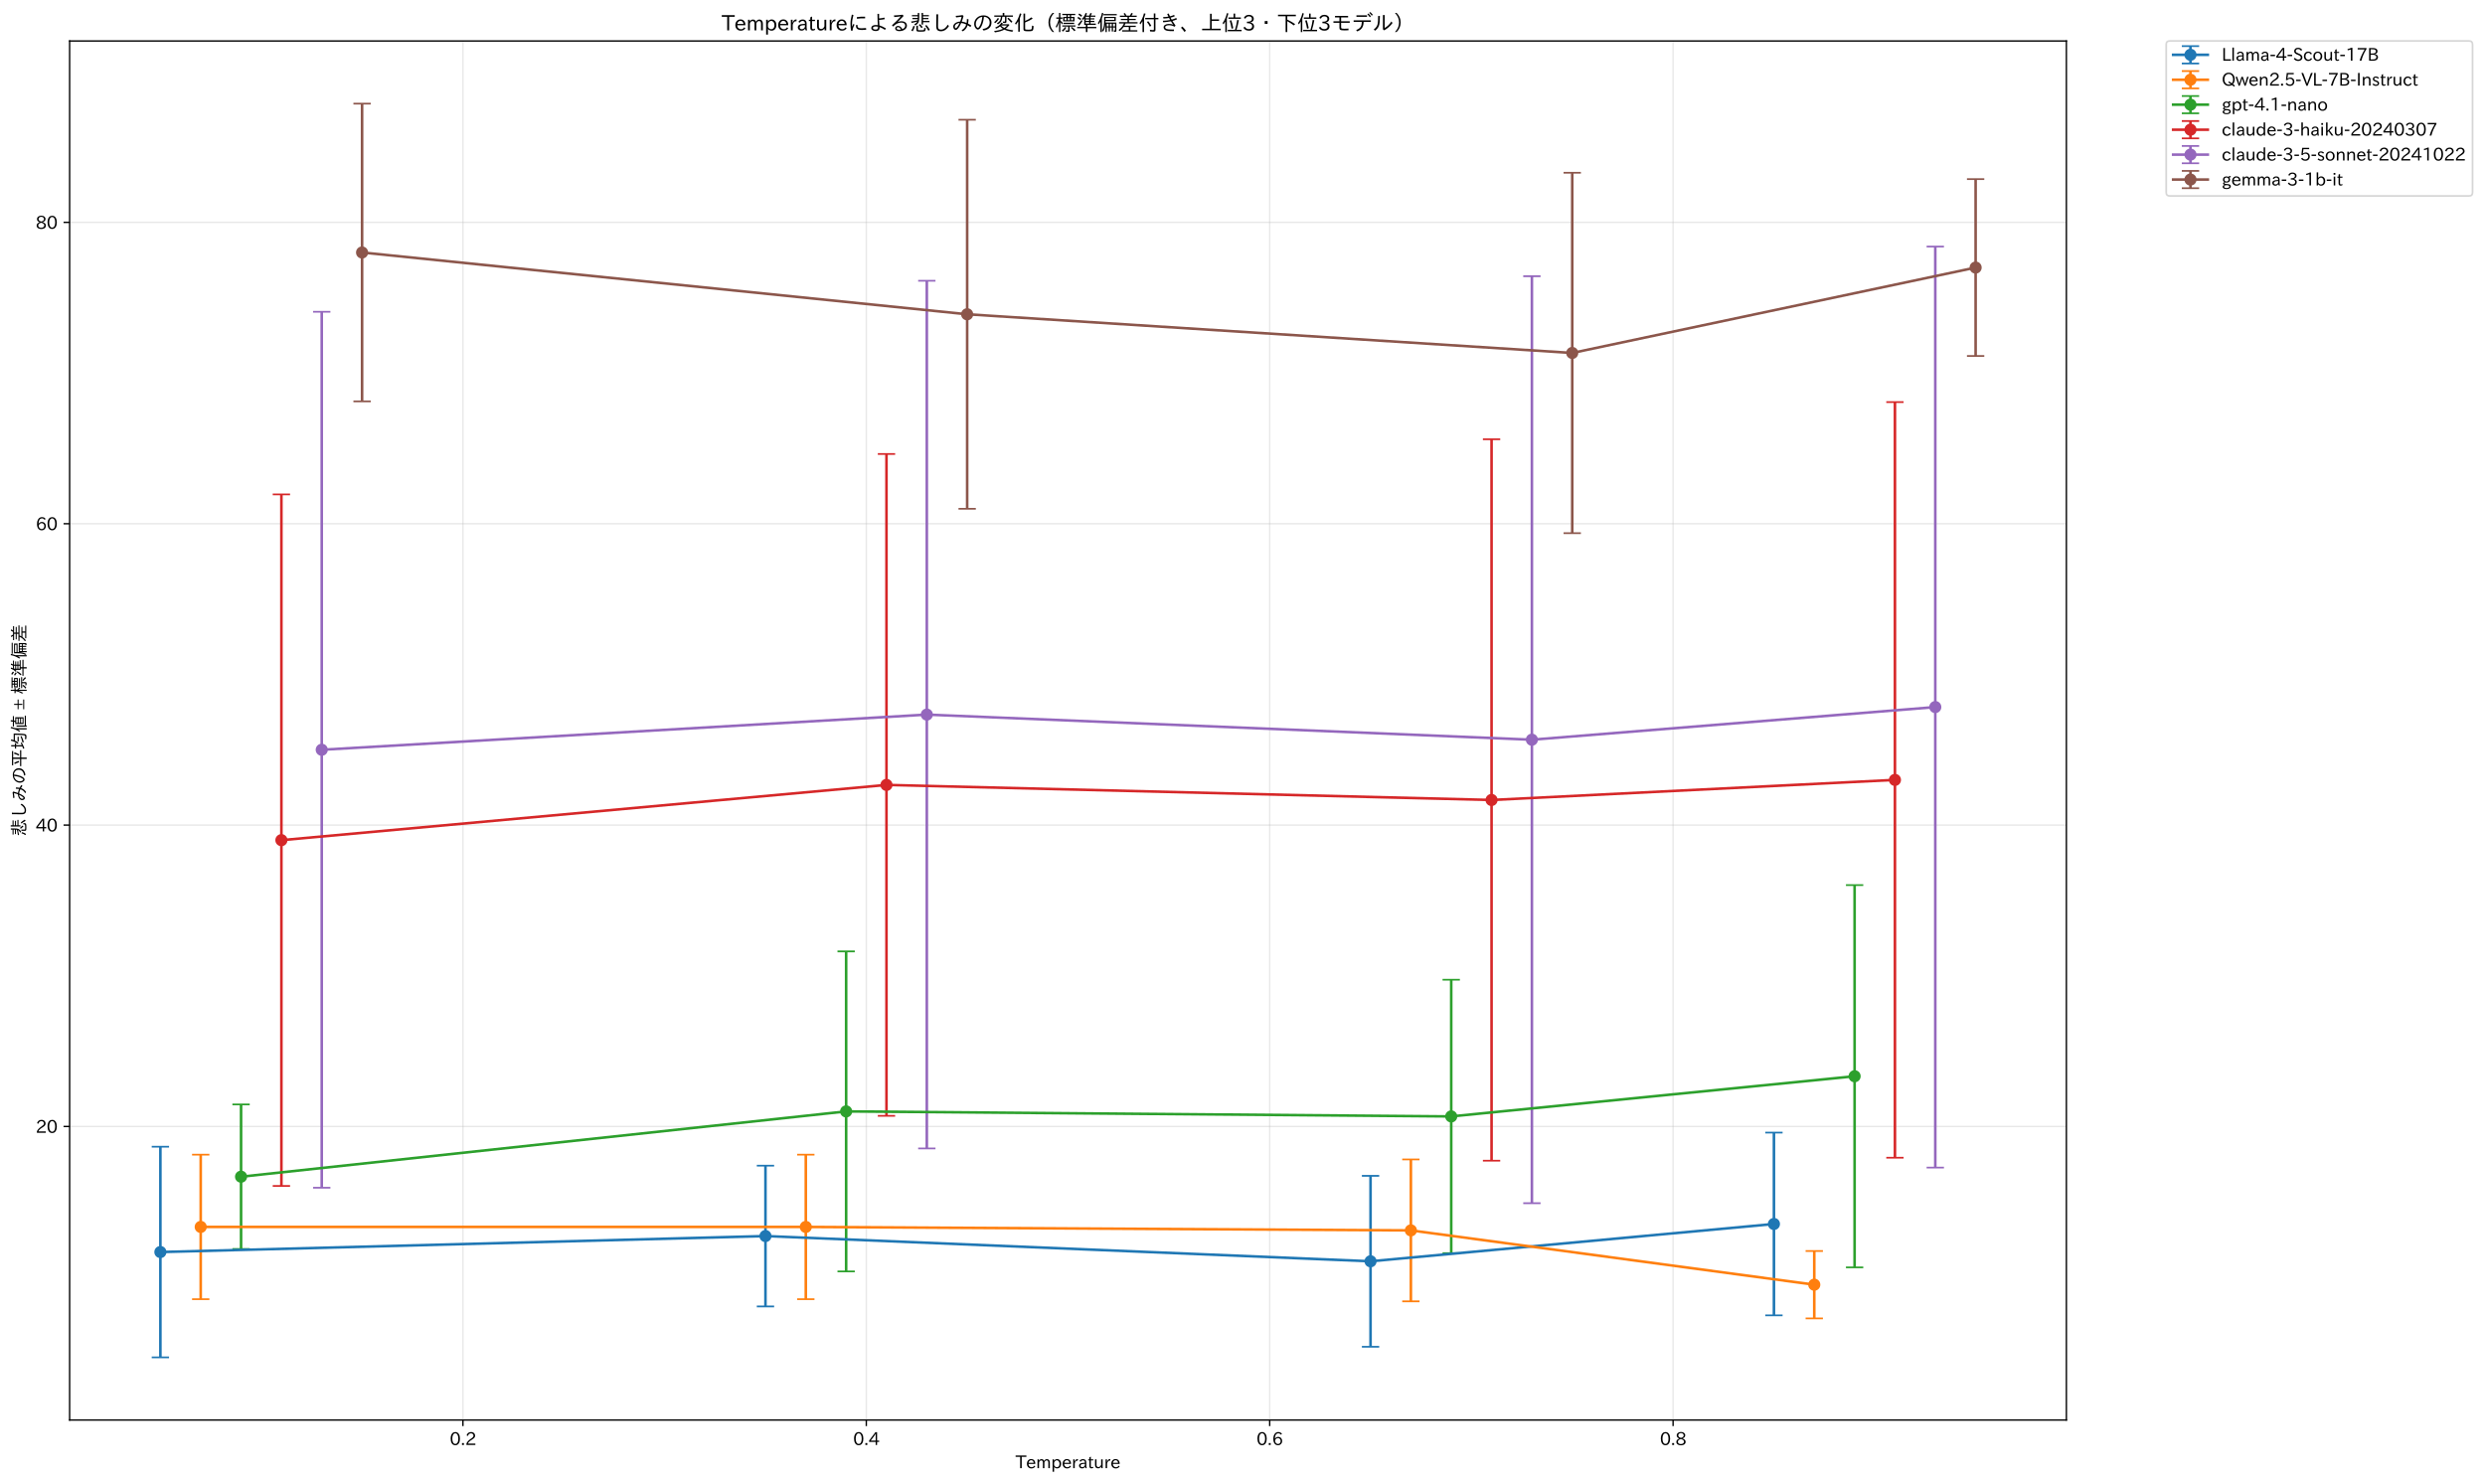<?xml version="1.0" encoding="utf-8" standalone="no"?>
<!DOCTYPE svg PUBLIC "-//W3C//DTD SVG 1.1//EN"
  "http://www.w3.org/Graphics/SVG/1.1/DTD/svg11.dtd">
<svg xmlns:xlink="http://www.w3.org/1999/xlink" width="1434.372pt" height="856.672pt" viewBox="0 0 1434.372 856.672" xmlns="http://www.w3.org/2000/svg" version="1.1">
 <defs>
  <style type="text/css">*{stroke-linejoin: round; stroke-linecap: butt}</style>
 </defs>
 <g id="figure_1">
  <g id="patch_1">
   <path d="M 0 856.672 
L 1434.372 856.672 
L 1434.372 0 
L 0 0 
z
" style="fill: #ffffff"/>
  </g>
  <g id="axes_1">
   <g id="patch_2">
    <path d="M 40.188 819.691 
L 1192.741 819.691 
L 1192.741 23.642 
L 40.188 23.642 
z
" style="fill: #ffffff"/>
   </g>
   <g id="matplotlib.axis_1">
    <g id="xtick_1">
     <g id="line2d_1">
      <path d="M 267.206 819.691 
L 267.206 23.642 
" clip-path="url(#p541894cd23)" style="fill: none; stroke: #b0b0b0; stroke-opacity: 0.3; stroke-width: 0.8; stroke-linecap: square"/>
     </g>
     <g id="line2d_2">
      <defs>
       <path id="mbb62f853a5" d="M 0 0 
L 0 3.5 
" style="stroke: #000000; stroke-width: 0.8"/>
      </defs>
      <g>
       <use xlink:href="#mbb62f853a5" x="267.206" y="819.691" style="stroke: #000000; stroke-width: 0.8"/>
      </g>
     </g>
     <g id="text_1">
      <!-- 0.2 -->
      <g transform="translate(259.586 834.181) scale(0.1 -0.1)">
       <defs>
        <path id="IPAexGothic-30" d="M 2038 4725 
Q 2881 4725 3334 3944 
Q 3694 3325 3694 2344 
Q 3694 1372 3334 741 
Q 2888 -31 2016 -31 
Q 1147 -31 700 741 
Q 341 1372 341 2350 
Q 341 3713 1000 4334 
Q 1419 4725 2038 4725 
z
M 2016 4266 
Q 1516 4266 1228 3759 
Q 934 3247 934 2344 
Q 934 1456 1222 947 
Q 1513 447 2016 447 
Q 2619 447 2909 1153 
Q 3100 1622 3100 2375 
Q 3100 3256 2806 3759 
Q 2509 4266 2016 4266 
z
" transform="scale(0.016)"/>
        <path id="IPAexGothic-2e" d="M 1184 63 
L 494 63 
L 494 753 
L 1184 753 
L 1184 63 
z
" transform="scale(0.016)"/>
        <path id="IPAexGothic-32" d="M 3659 63 
L 447 63 
L 447 594 
Q 825 1475 1894 2203 
L 2072 2322 
Q 2619 2697 2791 2906 
Q 2988 3153 2988 3444 
Q 2988 3772 2756 4003 
Q 2500 4259 2084 4259 
Q 1250 4259 991 3328 
L 497 3506 
Q 853 4725 2116 4725 
Q 2806 4725 3216 4316 
Q 3575 3947 3575 3425 
Q 3575 3038 3344 2722 
Q 3131 2416 2366 1938 
L 2231 1856 
Q 1256 1253 978 569 
L 3659 569 
L 3659 63 
z
" transform="scale(0.016)"/>
       </defs>
       <use xlink:href="#IPAexGothic-30"/>
       <use xlink:href="#IPAexGothic-2e" transform="translate(62.988 0)"/>
       <use xlink:href="#IPAexGothic-32" transform="translate(89.404 0)"/>
      </g>
     </g>
    </g>
    <g id="xtick_2">
     <g id="line2d_3">
      <path d="M 500.045 819.691 
L 500.045 23.642 
" clip-path="url(#p541894cd23)" style="fill: none; stroke: #b0b0b0; stroke-opacity: 0.3; stroke-width: 0.8; stroke-linecap: square"/>
     </g>
     <g id="line2d_4">
      <g>
       <use xlink:href="#mbb62f853a5" x="500.045" y="819.691" style="stroke: #000000; stroke-width: 0.8"/>
      </g>
     </g>
     <g id="text_2">
      <!-- 0.4 -->
      <g transform="translate(492.425 834.181) scale(0.1 -0.1)">
       <defs>
        <path id="IPAexGothic-34" d="M 3813 1159 
L 3059 1159 
L 3059 63 
L 2547 63 
L 2547 1159 
L 197 1159 
L 197 1672 
L 2456 4678 
L 3059 4678 
L 3059 1634 
L 3813 1634 
L 3813 1159 
z
M 2578 4109 
L 2559 4109 
Q 2278 3656 2003 3284 
L 759 1634 
L 2547 1634 
L 2547 3144 
Q 2547 3481 2578 4109 
z
" transform="scale(0.016)"/>
       </defs>
       <use xlink:href="#IPAexGothic-30"/>
       <use xlink:href="#IPAexGothic-2e" transform="translate(62.988 0)"/>
       <use xlink:href="#IPAexGothic-34" transform="translate(89.404 0)"/>
      </g>
     </g>
    </g>
    <g id="xtick_3">
     <g id="line2d_5">
      <path d="M 732.884 819.691 
L 732.884 23.642 
" clip-path="url(#p541894cd23)" style="fill: none; stroke: #b0b0b0; stroke-opacity: 0.3; stroke-width: 0.8; stroke-linecap: square"/>
     </g>
     <g id="line2d_6">
      <g>
       <use xlink:href="#mbb62f853a5" x="732.884" y="819.691" style="stroke: #000000; stroke-width: 0.8"/>
      </g>
     </g>
     <g id="text_3">
      <!-- 0.6 -->
      <g transform="translate(725.264 834.181) scale(0.1 -0.1)">
       <defs>
        <path id="IPAexGothic-36" d="M 1056 2328 
Q 1509 2981 2234 2981 
Q 2906 2981 3316 2513 
Q 3675 2106 3675 1522 
Q 3675 884 3272 434 
Q 2853 -31 2178 -31 
Q 1375 -31 922 581 
Q 481 1178 481 2228 
Q 481 3425 1013 4109 
Q 1494 4725 2272 4725 
Q 3191 4725 3609 4025 
L 3150 3775 
Q 2894 4266 2300 4266 
Q 1119 4266 1031 2328 
L 1056 2328 
z
M 2141 2547 
Q 1684 2547 1384 2206 
Q 1116 1900 1116 1541 
Q 1116 1156 1353 844 
Q 1672 428 2159 428 
Q 2669 428 2941 844 
Q 3125 1128 3125 1503 
Q 3125 1944 2881 2228 
Q 2600 2547 2141 2547 
z
" transform="scale(0.016)"/>
       </defs>
       <use xlink:href="#IPAexGothic-30"/>
       <use xlink:href="#IPAexGothic-2e" transform="translate(62.988 0)"/>
       <use xlink:href="#IPAexGothic-36" transform="translate(89.404 0)"/>
      </g>
     </g>
    </g>
    <g id="xtick_4">
     <g id="line2d_7">
      <path d="M 965.723 819.691 
L 965.723 23.642 
" clip-path="url(#p541894cd23)" style="fill: none; stroke: #b0b0b0; stroke-opacity: 0.3; stroke-width: 0.8; stroke-linecap: square"/>
     </g>
     <g id="line2d_8">
      <g>
       <use xlink:href="#mbb62f853a5" x="965.723" y="819.691" style="stroke: #000000; stroke-width: 0.8"/>
      </g>
     </g>
     <g id="text_4">
      <!-- 0.8 -->
      <g transform="translate(958.104 834.181) scale(0.1 -0.1)">
       <defs>
        <path id="IPAexGothic-38" d="M 2541 2425 
Q 3700 2031 3700 1197 
Q 3700 541 3100 197 
Q 2663 -56 2016 -56 
Q 1366 -56 928 197 
Q 347 531 347 1178 
Q 347 1988 1409 2381 
L 1409 2400 
Q 481 2734 481 3509 
Q 481 4100 981 4456 
Q 1406 4756 2019 4756 
Q 2703 4756 3131 4403 
Q 3553 4069 3553 3566 
Q 3553 2706 2541 2444 
L 2541 2425 
z
M 2022 2625 
Q 2997 2856 2997 3528 
Q 2997 3916 2675 4150 
Q 2413 4347 2016 4347 
Q 1606 4347 1331 4128 
Q 1050 3897 1050 3522 
Q 1050 3150 1350 2925 
Q 1494 2809 1722 2722 
Q 1984 2616 2022 2625 
z
M 1978 2209 
Q 922 1931 922 1216 
Q 922 775 1313 556 
Q 1606 391 2009 391 
Q 2575 391 2881 697 
Q 3106 922 3106 1250 
Q 3106 1594 2794 1850 
Q 2609 1994 2350 2100 
Q 2047 2222 1978 2209 
z
" transform="scale(0.016)"/>
       </defs>
       <use xlink:href="#IPAexGothic-30"/>
       <use xlink:href="#IPAexGothic-2e" transform="translate(62.988 0)"/>
       <use xlink:href="#IPAexGothic-38" transform="translate(89.404 0)"/>
      </g>
     </g>
    </g>
    <g id="text_5">
     <!-- Temperature -->
     <g transform="translate(586.272 847.572) scale(0.1 -0.1)">
      <defs>
       <path id="IPAexGothic-54" d="M 3866 4141 
L 2175 4141 
L 2175 63 
L 1606 63 
L 1606 4141 
L -31 4141 
L -31 4634 
L 3866 4634 
L 3866 4141 
z
" transform="scale(0.016)"/>
       <path id="IPAexGothic-65" d="M 863 1594 
Q 891 1041 1209 722 
Q 1534 397 1997 397 
Q 2606 397 2963 966 
L 3322 728 
Q 2869 -31 1931 -31 
Q 1222 -31 766 422 
Q 306 884 306 1641 
Q 306 2444 788 2925 
Q 1216 3353 1856 3353 
Q 2459 3353 2866 2956 
Q 3322 2494 3322 1722 
L 3322 1594 
L 863 1594 
z
M 2756 1997 
Q 2709 2431 2450 2681 
Q 2194 2938 1844 2938 
Q 1438 2938 1150 2591 
Q 953 2356 894 1997 
L 2756 1997 
z
" transform="scale(0.016)"/>
       <path id="IPAexGothic-6d" d="M 5022 63 
L 4472 63 
L 4472 2059 
Q 4472 2869 3847 2869 
Q 3550 2869 3303 2594 
Q 3128 2397 3059 2103 
L 3059 63 
L 2509 63 
L 2509 2066 
Q 2509 2869 1919 2869 
Q 1606 2869 1369 2594 
Q 1113 2306 1113 2041 
L 1113 63 
L 563 63 
L 563 3250 
L 1075 3250 
L 1075 2700 
Q 1391 3316 2028 3316 
Q 2725 3316 2956 2647 
Q 3303 3316 3953 3316 
Q 4478 3316 4772 2944 
Q 5022 2638 5022 2072 
L 5022 63 
z
" transform="scale(0.016)"/>
       <path id="IPAexGothic-70" d="M 1075 2688 
Q 1525 3341 2206 3341 
Q 2769 3341 3172 2938 
Q 3641 2469 3641 1644 
Q 3641 841 3178 372 
Q 2775 -31 2200 -31 
Q 1569 -31 1106 497 
L 1106 -1216 
L 563 -1216 
L 563 3250 
L 1075 3250 
L 1075 2688 
z
M 1106 1950 
L 1106 1291 
Q 1106 897 1516 600 
Q 1791 403 2106 403 
Q 2469 403 2725 659 
Q 3066 997 3066 1631 
Q 3066 2200 2784 2559 
Q 2503 2900 2100 2900 
Q 1656 2900 1338 2484 
Q 1106 2184 1106 1950 
z
" transform="scale(0.016)"/>
       <path id="IPAexGothic-72" d="M 2309 3316 
L 2213 2769 
Q 2106 2791 2022 2791 
Q 1653 2791 1413 2444 
Q 1113 2006 1113 1675 
L 1113 63 
L 563 63 
L 563 3250 
L 1081 3250 
L 1056 2303 
L 1069 2303 
Q 1422 3341 2097 3341 
Q 2206 3341 2309 3316 
z
" transform="scale(0.016)"/>
       <path id="IPAexGothic-61" d="M 3156 63 
L 2672 63 
Q 2559 303 2531 556 
L 2509 556 
Q 2147 -25 1428 -25 
Q 934 -25 622 288 
Q 347 563 347 959 
Q 347 1947 2050 1997 
L 2478 2009 
L 2478 2175 
Q 2478 2509 2288 2700 
Q 2088 2900 1775 2900 
Q 1238 2900 969 2378 
L 494 2597 
Q 938 3328 1788 3328 
Q 2375 3328 2691 3000 
Q 2984 2706 2984 2169 
L 2984 997 
Q 2984 400 3156 63 
z
M 2491 1625 
L 2141 1619 
Q 903 1591 903 953 
Q 903 728 1050 581 
Q 1231 403 1525 403 
Q 1934 403 2234 703 
Q 2491 969 2491 1344 
L 2491 1625 
z
" transform="scale(0.016)"/>
       <path id="IPAexGothic-74" d="M 2125 241 
Q 1769 -6 1397 -6 
Q 653 -6 653 831 
L 653 2859 
L 219 2859 
L 219 3250 
L 653 3250 
L 653 3966 
L 1178 4228 
L 1178 3250 
L 2063 3250 
L 2063 2859 
L 1178 2859 
L 1178 906 
Q 1178 416 1513 416 
Q 1738 416 1941 588 
L 2125 241 
z
" transform="scale(0.016)"/>
       <path id="IPAexGothic-75" d="M 3284 63 
L 2772 63 
L 2772 644 
Q 2300 0 1625 0 
Q 1072 0 763 375 
Q 519 678 519 1241 
L 519 3250 
L 1069 3250 
L 1069 1259 
Q 1069 466 1734 466 
Q 2406 466 2734 1291 
L 2734 3250 
L 3284 3250 
L 3284 63 
z
" transform="scale(0.016)"/>
      </defs>
      <use xlink:href="#IPAexGothic-54"/>
      <use xlink:href="#IPAexGothic-65" transform="translate(59.912 0)"/>
      <use xlink:href="#IPAexGothic-6d" transform="translate(116.797 0)"/>
      <use xlink:href="#IPAexGothic-70" transform="translate(203.906 0)"/>
      <use xlink:href="#IPAexGothic-65" transform="translate(266.016 0)"/>
      <use xlink:href="#IPAexGothic-72" transform="translate(322.9 0)"/>
      <use xlink:href="#IPAexGothic-61" transform="translate(359.912 0)"/>
      <use xlink:href="#IPAexGothic-74" transform="translate(414.893 0)"/>
      <use xlink:href="#IPAexGothic-75" transform="translate(449.512 0)"/>
      <use xlink:href="#IPAexGothic-72" transform="translate(509.912 0)"/>
      <use xlink:href="#IPAexGothic-65" transform="translate(546.924 0)"/>
     </g>
    </g>
   </g>
   <g id="matplotlib.axis_2">
    <g id="ytick_1">
     <g id="line2d_9">
      <path d="M 40.188 650.231 
L 1192.741 650.231 
" clip-path="url(#p541894cd23)" style="fill: none; stroke: #b0b0b0; stroke-opacity: 0.3; stroke-width: 0.8; stroke-linecap: square"/>
     </g>
     <g id="line2d_10">
      <defs>
       <path id="ma4e7350545" d="M 0 0 
L -3.5 0 
" style="stroke: #000000; stroke-width: 0.8"/>
      </defs>
      <g>
       <use xlink:href="#ma4e7350545" x="40.188" y="650.231" style="stroke: #000000; stroke-width: 0.8"/>
      </g>
     </g>
     <g id="text_6">
      <!-- 20 -->
      <g transform="translate(20.591 653.976) scale(0.1 -0.1)">
       <use xlink:href="#IPAexGothic-32"/>
       <use xlink:href="#IPAexGothic-30" transform="translate(62.988 0)"/>
      </g>
     </g>
    </g>
    <g id="ytick_2">
     <g id="line2d_11">
      <path d="M 40.188 476.272 
L 1192.741 476.272 
" clip-path="url(#p541894cd23)" style="fill: none; stroke: #b0b0b0; stroke-opacity: 0.3; stroke-width: 0.8; stroke-linecap: square"/>
     </g>
     <g id="line2d_12">
      <g>
       <use xlink:href="#ma4e7350545" x="40.188" y="476.272" style="stroke: #000000; stroke-width: 0.8"/>
      </g>
     </g>
     <g id="text_7">
      <!-- 40 -->
      <g transform="translate(20.591 480.017) scale(0.1 -0.1)">
       <use xlink:href="#IPAexGothic-34"/>
       <use xlink:href="#IPAexGothic-30" transform="translate(62.988 0)"/>
      </g>
     </g>
    </g>
    <g id="ytick_3">
     <g id="line2d_13">
      <path d="M 40.188 302.313 
L 1192.741 302.313 
" clip-path="url(#p541894cd23)" style="fill: none; stroke: #b0b0b0; stroke-opacity: 0.3; stroke-width: 0.8; stroke-linecap: square"/>
     </g>
     <g id="line2d_14">
      <g>
       <use xlink:href="#ma4e7350545" x="40.188" y="302.313" style="stroke: #000000; stroke-width: 0.8"/>
      </g>
     </g>
     <g id="text_8">
      <!-- 60 -->
      <g transform="translate(20.591 306.058) scale(0.1 -0.1)">
       <use xlink:href="#IPAexGothic-36"/>
       <use xlink:href="#IPAexGothic-30" transform="translate(62.988 0)"/>
      </g>
     </g>
    </g>
    <g id="ytick_4">
     <g id="line2d_15">
      <path d="M 40.188 128.353 
L 1192.741 128.353 
" clip-path="url(#p541894cd23)" style="fill: none; stroke: #b0b0b0; stroke-opacity: 0.3; stroke-width: 0.8; stroke-linecap: square"/>
     </g>
     <g id="line2d_16">
      <g>
       <use xlink:href="#ma4e7350545" x="40.188" y="128.353" style="stroke: #000000; stroke-width: 0.8"/>
      </g>
     </g>
     <g id="text_9">
      <!-- 80 -->
      <g transform="translate(20.591 132.099) scale(0.1 -0.1)">
       <use xlink:href="#IPAexGothic-38"/>
       <use xlink:href="#IPAexGothic-30" transform="translate(62.988 0)"/>
      </g>
     </g>
    </g>
    <g id="text_10">
     <!-- 悲しみの平均値 ± 標準偏差 -->
     <g transform="translate(14.691 482.758) rotate(-90) scale(0.1 -0.1)">
      <defs>
       <path id="IPAexGothic-60b2" d="M 2247 2716 
Q 1559 2500 569 2306 
L 397 2716 
Q 1719 2906 2369 3100 
Q 2388 3206 2400 3438 
L 806 3438 
L 806 3803 
L 2406 3803 
L 2406 4281 
L 647 4281 
L 647 4653 
L 2406 4653 
L 2406 5281 
L 2847 5281 
L 2847 4091 
Q 2847 2966 2688 2600 
Q 2409 1966 1656 1538 
L 1338 1863 
Q 1997 2206 2247 2716 
z
M 3994 4653 
L 5753 4653 
L 5753 4281 
L 3994 4281 
L 3994 3781 
L 5606 3781 
L 5606 3422 
L 3994 3422 
L 3994 2900 
L 5925 2900 
L 5925 2516 
L 3994 2516 
L 3994 1800 
L 3553 1800 
L 3553 5313 
L 3994 5313 
L 3994 4653 
z
M 441 72 
Q 894 597 1094 1416 
L 1522 1275 
Q 1316 416 856 -231 
L 441 72 
z
M 1984 1466 
L 2453 1466 
L 2453 325 
Q 2453 159 2581 128 
Q 2741 97 3309 97 
Q 4178 97 4266 231 
Q 4325 322 4353 738 
L 4359 825 
L 4809 697 
Q 4759 -56 4534 -203 
Q 4347 -331 3222 -331 
Q 2406 -331 2209 -241 
Q 1984 -134 1984 184 
L 1984 1466 
z
M 3506 728 
Q 3153 1278 2700 1691 
L 3066 1941 
Q 3484 1581 3884 1031 
L 3506 728 
z
M 5581 -50 
Q 5234 709 4616 1447 
L 5000 1672 
Q 5597 1016 6028 225 
L 5581 -50 
z
" transform="scale(0.016)"/>
       <path id="IPAexGothic-3057" d="M 1750 4884 
L 2281 4884 
L 2238 1319 
Q 2228 809 2391 569 
Q 2594 281 3128 281 
Q 3772 281 4344 744 
Q 4822 1131 5156 1759 
L 5534 1369 
Q 5094 653 4534 263 
Q 3878 -206 3134 -206 
Q 2341 -206 1994 213 
Q 1697 575 1706 1269 
L 1750 4884 
z
" transform="scale(0.016)"/>
       <path id="IPAexGothic-307f" d="M 1291 4416 
Q 2209 4456 3341 4647 
L 3666 4409 
Q 3478 3597 3134 2703 
Q 3959 2575 4581 2300 
Q 4669 2759 4678 3488 
L 5163 3381 
Q 5134 2672 5016 2106 
Q 5519 1856 6016 1519 
L 5722 1081 
Q 5184 1459 4888 1613 
Q 4572 441 3456 -238 
L 3072 109 
Q 4150 678 4472 1831 
Q 3706 2200 2969 2284 
Q 2038 200 1319 200 
Q 1013 200 775 525 
Q 569 819 569 1197 
Q 569 1756 1081 2172 
Q 1681 2647 2663 2716 
Q 2900 3313 3084 4159 
Q 2278 4022 1447 3956 
L 1291 4416 
z
M 2481 2291 
Q 1644 2206 1241 1734 
Q 1038 1494 1038 1178 
Q 1038 1019 1100 897 
Q 1188 706 1338 706 
Q 1513 706 1797 1097 
Q 2131 1534 2481 2291 
z
" transform="scale(0.016)"/>
       <path id="IPAexGothic-306e" d="M 3119 469 
Q 5275 766 5275 2425 
Q 5275 3453 4413 3925 
Q 4041 4116 3547 4159 
Q 3394 2525 2850 1400 
Q 2322 306 1722 306 
Q 1384 306 1084 666 
Q 609 1244 609 2003 
Q 609 3025 1397 3794 
Q 2184 4563 3431 4563 
Q 4306 4563 4928 4122 
Q 5813 3506 5813 2425 
Q 5813 438 3431 6 
L 3119 469 
z
M 3053 4147 
Q 2378 4044 1891 3641 
Q 1097 2981 1097 1991 
Q 1097 1366 1434 978 
Q 1581 813 1719 813 
Q 2022 813 2416 1625 
Q 2909 2638 3053 4147 
z
" transform="scale(0.016)"/>
       <path id="IPAexGothic-5e73" d="M 3422 4428 
L 3422 1941 
L 6084 1941 
L 6084 1513 
L 3422 1513 
L 3422 -447 
L 2934 -447 
L 2934 1513 
L 322 1513 
L 322 1941 
L 2934 1941 
L 2934 4428 
L 641 4428 
L 641 4856 
L 5763 4856 
L 5763 4428 
L 3422 4428 
z
M 1728 2278 
Q 1488 3094 1081 3859 
L 1544 4038 
Q 1875 3422 2222 2472 
L 1728 2278 
z
M 4134 2425 
Q 4509 3138 4813 4128 
L 5306 3944 
Q 4984 3006 4569 2228 
L 4134 2425 
z
" transform="scale(0.016)"/>
       <path id="IPAexGothic-5747" d="M 1206 3794 
L 1206 5144 
L 1659 5144 
L 1659 3794 
L 2369 3794 
L 2369 3372 
L 1659 3372 
L 1659 1325 
Q 2078 1513 2484 1722 
L 2566 1313 
Q 1556 775 559 397 
L 334 838 
Q 803 975 1206 1138 
L 1206 3372 
L 413 3372 
L 413 3794 
L 1206 3794 
z
M 3475 4244 
L 5844 4244 
Q 5834 1131 5619 184 
Q 5494 -366 4838 -366 
Q 4369 -366 3859 -306 
L 3769 184 
Q 4241 88 4731 88 
Q 5059 88 5147 306 
Q 5359 919 5369 3828 
L 3316 3828 
Q 3013 3119 2466 2472 
L 2150 2828 
Q 2944 3788 3259 5263 
L 3719 5147 
Q 3619 4663 3475 4244 
z
M 2975 2847 
L 4678 2847 
L 4678 2431 
L 2975 2431 
L 2975 2847 
z
M 2559 1044 
Q 3747 1338 4838 1797 
L 4891 1388 
Q 3831 891 2766 588 
L 2559 1044 
z
" transform="scale(0.016)"/>
       <path id="IPAexGothic-5024" d="M 4172 3675 
L 5453 3675 
L 5453 684 
L 3019 684 
L 3019 3675 
L 3750 3675 
Q 3788 3884 3825 4153 
L 2141 4153 
L 2141 4544 
L 3884 4544 
Q 3922 4844 3966 5325 
L 4434 5272 
L 4388 4953 
Q 4331 4578 4331 4544 
L 5863 4544 
L 5863 4153 
L 4269 4153 
Q 4200 3781 4172 3675 
z
M 5038 3316 
L 3434 3316 
L 3434 2803 
L 5038 2803 
L 5038 3316 
z
M 3434 2450 
L 3434 1941 
L 5038 1941 
L 5038 2450 
L 3434 2450 
z
M 3434 1588 
L 3434 1044 
L 5038 1044 
L 5038 1588 
L 3434 1588 
z
M 1509 3669 
L 1509 -447 
L 1069 -447 
L 1069 2725 
Q 856 2338 531 1875 
L 288 2266 
Q 1163 3531 1541 5325 
L 1975 5222 
Q 1791 4378 1509 3669 
z
M 2488 244 
L 6031 244 
L 6031 -153 
L 2488 -153 
L 2488 -447 
L 2059 -447 
L 2059 3213 
L 2488 3213 
L 2488 244 
z
" transform="scale(0.016)"/>
       <path id="IPAexGothic-20" transform="scale(0.016)"/>
       <path id="IPAexGothic-b1" d="M 416 819 
L 3922 819 
L 3922 453 
L 416 453 
L 416 819 
z
M 2369 2469 
L 2369 1125 
L 1984 1125 
L 1984 2469 
L 416 2469 
L 416 2828 
L 1984 2828 
L 1984 4094 
L 2369 4094 
L 2369 2828 
L 3925 2828 
L 3925 2469 
L 2369 2469 
z
" transform="scale(0.016)"/>
       <path id="IPAexGothic-6a19" d="M 1113 2534 
Q 813 1522 384 794 
L 153 1250 
Q 763 2228 1063 3547 
L 294 3547 
L 294 3956 
L 1113 3956 
L 1113 5306 
L 1522 5306 
L 1522 3956 
L 2144 3956 
L 2144 3547 
L 1522 3547 
L 1522 3009 
Q 1991 2634 2309 2288 
L 2059 1844 
Q 1813 2222 1522 2550 
L 1522 -447 
L 1113 -447 
L 1113 2534 
z
M 3353 4109 
L 3353 4641 
L 2100 4641 
L 2100 5019 
L 5997 5019 
L 5997 4641 
L 4753 4641 
L 4753 4109 
L 5778 4109 
L 5778 2769 
L 2356 2769 
L 2356 4109 
L 3353 4109 
z
M 3756 4109 
L 4350 4109 
L 4350 4641 
L 3756 4641 
L 3756 4109 
z
M 3359 3756 
L 2772 3756 
L 2772 3122 
L 3359 3122 
L 3359 3756 
z
M 3756 3756 
L 3756 3122 
L 4350 3122 
L 4350 3756 
L 3756 3756 
z
M 4741 3756 
L 4741 3122 
L 5363 3122 
L 5363 3756 
L 4741 3756 
z
M 4300 1191 
L 4300 19 
Q 4300 -409 3809 -409 
Q 3469 -409 3175 -372 
L 3097 78 
Q 3416 0 3675 0 
Q 3866 0 3866 184 
L 3866 1191 
L 2100 1191 
L 2100 1563 
L 6072 1563 
L 6072 1191 
L 4300 1191 
z
M 2481 2350 
L 5669 2350 
L 5669 1984 
L 2481 1984 
L 2481 2350 
z
M 1938 13 
Q 2534 406 2938 1069 
L 3322 891 
Q 2903 150 2272 -306 
L 1938 13 
z
M 5722 -191 
Q 5166 459 4666 838 
L 4978 1088 
Q 5572 681 6094 134 
L 5722 -191 
z
" transform="scale(0.016)"/>
       <path id="IPAexGothic-6e96" d="M 4341 4141 
L 4341 3694 
L 5506 3694 
L 5506 3353 
L 4341 3353 
L 4341 2906 
L 5506 2906 
L 5506 2566 
L 4341 2566 
L 4341 2088 
L 5922 2088 
L 5922 1722 
L 3413 1722 
L 3413 1100 
L 6081 1100 
L 6081 703 
L 3413 703 
L 3413 -450 
L 2938 -450 
L 2938 703 
L 319 703 
L 319 1100 
L 2938 1100 
L 2938 1722 
L 2450 1722 
L 2450 3644 
Q 2288 3441 2047 3188 
L 1759 3528 
Q 2531 4259 2841 5288 
L 3297 5166 
Q 3156 4800 3003 4500 
L 3969 4500 
Q 4163 4869 4284 5269 
L 4756 5159 
Q 4572 4759 4409 4500 
L 5794 4500 
L 5794 4141 
L 4341 4141 
z
M 3931 4141 
L 2878 4141 
L 2878 3694 
L 3931 3694 
L 3931 4141 
z
M 2878 2088 
L 3931 2088 
L 3931 2566 
L 2878 2566 
L 2878 2088 
z
M 2878 2906 
L 3931 2906 
L 3931 3353 
L 2878 3353 
L 2878 2906 
z
M 497 1778 
Q 1053 2316 1625 3178 
L 1913 2897 
Q 1484 2128 875 1431 
L 497 1778 
z
M 1559 4134 
Q 1109 4519 678 4769 
L 941 5131 
Q 1494 4831 1834 4519 
L 1559 4134 
z
M 1297 3141 
Q 997 3388 397 3763 
L 631 4122 
Q 1153 3847 1547 3538 
L 1297 3141 
z
" transform="scale(0.016)"/>
       <path id="IPAexGothic-504f" d="M 1503 3653 
L 1503 -447 
L 1063 -447 
L 1063 2700 
Q 816 2247 538 1863 
L 288 2253 
Q 1175 3556 1528 5325 
L 1963 5222 
Q 1800 4438 1503 3653 
z
M 5681 4116 
L 5681 2859 
L 2616 2859 
L 2616 2769 
Q 2616 2603 2609 2406 
L 5863 2406 
L 5863 13 
Q 5863 -213 5772 -300 
Q 5688 -384 5466 -384 
Q 5281 -384 5138 -359 
L 5081 72 
Q 5216 31 5338 31 
Q 5447 31 5447 191 
L 5447 916 
L 4856 916 
L 4856 -281 
L 4459 -281 
L 4459 916 
L 3922 916 
L 3922 -281 
L 3525 -281 
L 3525 916 
L 2988 916 
L 2988 -447 
L 2578 -447 
L 2578 1997 
L 2566 1997 
Q 2441 594 1881 -347 
L 1591 31 
Q 1981 672 2097 1466 
Q 2188 2072 2188 2950 
L 2188 4116 
L 5681 4116 
z
M 5253 3763 
L 2616 3763 
L 2616 3213 
L 5253 3213 
L 5253 3763 
z
M 2988 2053 
L 2988 1253 
L 3525 1253 
L 3525 2053 
L 2988 2053 
z
M 5447 1253 
L 5447 2053 
L 4856 2053 
L 4856 1253 
L 5447 1253 
z
M 3922 2053 
L 3922 1253 
L 4459 1253 
L 4459 2053 
L 3922 2053 
z
M 1997 4966 
L 5978 4966 
L 5978 4594 
L 1997 4594 
L 1997 4966 
z
" transform="scale(0.016)"/>
       <path id="IPAexGothic-5dee" d="M 2188 4481 
Q 2013 4781 1766 5084 
L 2194 5275 
Q 2459 4913 2669 4481 
L 3659 4481 
Q 3931 4881 4100 5294 
L 4575 5122 
Q 4353 4766 4150 4481 
L 5725 4481 
L 5725 4103 
L 3403 4103 
L 3403 3519 
L 5431 3519 
L 5431 3147 
L 3403 3147 
L 3403 2534 
L 5975 2534 
L 5975 2138 
L 2341 2138 
Q 2225 1813 2041 1466 
L 5431 1466 
L 5431 1081 
L 3813 1081 
L 3813 103 
L 5913 103 
L 5913 -294 
L 1338 -294 
L 1338 103 
L 3344 103 
L 3344 1081 
L 1803 1081 
Q 1331 400 588 -172 
L 281 200 
Q 1394 966 1875 2138 
L 416 2138 
L 416 2534 
L 2950 2534 
L 2950 3147 
L 959 3147 
L 959 3519 
L 2950 3519 
L 2950 4103 
L 666 4103 
L 666 4481 
L 2188 4481 
z
" transform="scale(0.016)"/>
      </defs>
      <use xlink:href="#IPAexGothic-60b2"/>
      <use xlink:href="#IPAexGothic-3057" transform="translate(100 0)"/>
      <use xlink:href="#IPAexGothic-307f" transform="translate(200 0)"/>
      <use xlink:href="#IPAexGothic-306e" transform="translate(300 0)"/>
      <use xlink:href="#IPAexGothic-5e73" transform="translate(400 0)"/>
      <use xlink:href="#IPAexGothic-5747" transform="translate(500 0)"/>
      <use xlink:href="#IPAexGothic-5024" transform="translate(600 0)"/>
      <use xlink:href="#IPAexGothic-20" transform="translate(700 0)"/>
      <use xlink:href="#IPAexGothic-b1" transform="translate(727.002 0)"/>
      <use xlink:href="#IPAexGothic-20" transform="translate(794.824 0)"/>
      <use xlink:href="#IPAexGothic-6a19" transform="translate(821.826 0)"/>
      <use xlink:href="#IPAexGothic-6e96" transform="translate(921.826 0)"/>
      <use xlink:href="#IPAexGothic-504f" transform="translate(1021.826 0)"/>
      <use xlink:href="#IPAexGothic-5dee" transform="translate(1121.826 0)"/>
     </g>
    </g>
   </g>
   <g id="LineCollection_1">
    <path d="M 92.576 783.507 
L 92.576 661.921 
" clip-path="url(#p541894cd23)" style="fill: none; stroke: #1f77b4; stroke-width: 1.5"/>
    <path d="M 441.835 754.117 
L 441.835 672.861 
" clip-path="url(#p541894cd23)" style="fill: none; stroke: #1f77b4; stroke-width: 1.5"/>
    <path d="M 791.094 777.383 
L 791.094 678.726 
" clip-path="url(#p541894cd23)" style="fill: none; stroke: #1f77b4; stroke-width: 1.5"/>
    <path d="M 1023.933 759.251 
L 1023.933 653.773 
" clip-path="url(#p541894cd23)" style="fill: none; stroke: #1f77b4; stroke-width: 1.5"/>
   </g>
   <g id="line2d_17">
    <defs>
     <path id="m90fd0e5667" d="M 5 0 
L -5 -0 
" style="stroke: #1f77b4"/>
    </defs>
    <g clip-path="url(#p541894cd23)">
     <use xlink:href="#m90fd0e5667" x="92.576" y="783.507" style="fill: #1f77b4; stroke: #1f77b4"/>
     <use xlink:href="#m90fd0e5667" x="441.835" y="754.117" style="fill: #1f77b4; stroke: #1f77b4"/>
     <use xlink:href="#m90fd0e5667" x="791.094" y="777.383" style="fill: #1f77b4; stroke: #1f77b4"/>
     <use xlink:href="#m90fd0e5667" x="1023.933" y="759.251" style="fill: #1f77b4; stroke: #1f77b4"/>
    </g>
   </g>
   <g id="line2d_18">
    <g clip-path="url(#p541894cd23)">
     <use xlink:href="#m90fd0e5667" x="92.576" y="661.921" style="fill: #1f77b4; stroke: #1f77b4"/>
     <use xlink:href="#m90fd0e5667" x="441.835" y="672.861" style="fill: #1f77b4; stroke: #1f77b4"/>
     <use xlink:href="#m90fd0e5667" x="791.094" y="678.726" style="fill: #1f77b4; stroke: #1f77b4"/>
     <use xlink:href="#m90fd0e5667" x="1023.933" y="653.773" style="fill: #1f77b4; stroke: #1f77b4"/>
    </g>
   </g>
   <g id="LineCollection_2">
    <path d="M 115.86 749.921 
L 115.86 666.514 
" clip-path="url(#p541894cd23)" style="fill: none; stroke: #ff7f0e; stroke-width: 1.5"/>
    <path d="M 465.119 749.921 
L 465.119 666.514 
" clip-path="url(#p541894cd23)" style="fill: none; stroke: #ff7f0e; stroke-width: 1.5"/>
    <path d="M 814.378 751.169 
L 814.378 669.265 
" clip-path="url(#p541894cd23)" style="fill: none; stroke: #ff7f0e; stroke-width: 1.5"/>
    <path d="M 1047.217 761.009 
L 1047.217 722.11 
" clip-path="url(#p541894cd23)" style="fill: none; stroke: #ff7f0e; stroke-width: 1.5"/>
   </g>
   <g id="line2d_19">
    <defs>
     <path id="m7287320f2b" d="M 5 0 
L -5 -0 
" style="stroke: #ff7f0e"/>
    </defs>
    <g clip-path="url(#p541894cd23)">
     <use xlink:href="#m7287320f2b" x="115.86" y="749.921" style="fill: #ff7f0e; stroke: #ff7f0e"/>
     <use xlink:href="#m7287320f2b" x="465.119" y="749.921" style="fill: #ff7f0e; stroke: #ff7f0e"/>
     <use xlink:href="#m7287320f2b" x="814.378" y="751.169" style="fill: #ff7f0e; stroke: #ff7f0e"/>
     <use xlink:href="#m7287320f2b" x="1047.217" y="761.009" style="fill: #ff7f0e; stroke: #ff7f0e"/>
    </g>
   </g>
   <g id="line2d_20">
    <g clip-path="url(#p541894cd23)">
     <use xlink:href="#m7287320f2b" x="115.86" y="666.514" style="fill: #ff7f0e; stroke: #ff7f0e"/>
     <use xlink:href="#m7287320f2b" x="465.119" y="666.514" style="fill: #ff7f0e; stroke: #ff7f0e"/>
     <use xlink:href="#m7287320f2b" x="814.378" y="669.265" style="fill: #ff7f0e; stroke: #ff7f0e"/>
     <use xlink:href="#m7287320f2b" x="1047.217" y="722.11" style="fill: #ff7f0e; stroke: #ff7f0e"/>
    </g>
   </g>
   <g id="LineCollection_3">
    <path d="M 139.144 720.928 
L 139.144 637.521 
" clip-path="url(#p541894cd23)" style="fill: none; stroke: #2ca02c; stroke-width: 1.5"/>
    <path d="M 488.403 733.895 
L 488.403 549.171 
" clip-path="url(#p541894cd23)" style="fill: none; stroke: #2ca02c; stroke-width: 1.5"/>
    <path d="M 837.662 723.339 
L 837.662 565.525 
" clip-path="url(#p541894cd23)" style="fill: none; stroke: #2ca02c; stroke-width: 1.5"/>
    <path d="M 1070.501 731.575 
L 1070.501 510.901 
" clip-path="url(#p541894cd23)" style="fill: none; stroke: #2ca02c; stroke-width: 1.5"/>
   </g>
   <g id="line2d_21">
    <defs>
     <path id="me5b0899c7a" d="M 5 0 
L -5 -0 
" style="stroke: #2ca02c"/>
    </defs>
    <g clip-path="url(#p541894cd23)">
     <use xlink:href="#me5b0899c7a" x="139.144" y="720.928" style="fill: #2ca02c; stroke: #2ca02c"/>
     <use xlink:href="#me5b0899c7a" x="488.403" y="733.895" style="fill: #2ca02c; stroke: #2ca02c"/>
     <use xlink:href="#me5b0899c7a" x="837.662" y="723.339" style="fill: #2ca02c; stroke: #2ca02c"/>
     <use xlink:href="#me5b0899c7a" x="1070.501" y="731.575" style="fill: #2ca02c; stroke: #2ca02c"/>
    </g>
   </g>
   <g id="line2d_22">
    <g clip-path="url(#p541894cd23)">
     <use xlink:href="#me5b0899c7a" x="139.144" y="637.521" style="fill: #2ca02c; stroke: #2ca02c"/>
     <use xlink:href="#me5b0899c7a" x="488.403" y="549.171" style="fill: #2ca02c; stroke: #2ca02c"/>
     <use xlink:href="#me5b0899c7a" x="837.662" y="565.525" style="fill: #2ca02c; stroke: #2ca02c"/>
     <use xlink:href="#me5b0899c7a" x="1070.501" y="510.901" style="fill: #2ca02c; stroke: #2ca02c"/>
    </g>
   </g>
   <g id="LineCollection_4">
    <path d="M 162.428 684.559 
L 162.428 285.38 
" clip-path="url(#p541894cd23)" style="fill: none; stroke: #d62728; stroke-width: 1.5"/>
    <path d="M 511.687 644.096 
L 511.687 262.059 
" clip-path="url(#p541894cd23)" style="fill: none; stroke: #d62728; stroke-width: 1.5"/>
    <path d="M 860.945 669.98 
L 860.945 253.571 
" clip-path="url(#p541894cd23)" style="fill: none; stroke: #d62728; stroke-width: 1.5"/>
    <path d="M 1093.785 668.256 
L 1093.785 232.1 
" clip-path="url(#p541894cd23)" style="fill: none; stroke: #d62728; stroke-width: 1.5"/>
   </g>
   <g id="line2d_23">
    <defs>
     <path id="m0001a625b4" d="M 5 0 
L -5 -0 
" style="stroke: #d62728"/>
    </defs>
    <g clip-path="url(#p541894cd23)">
     <use xlink:href="#m0001a625b4" x="162.428" y="684.559" style="fill: #d62728; stroke: #d62728"/>
     <use xlink:href="#m0001a625b4" x="511.687" y="644.096" style="fill: #d62728; stroke: #d62728"/>
     <use xlink:href="#m0001a625b4" x="860.945" y="669.98" style="fill: #d62728; stroke: #d62728"/>
     <use xlink:href="#m0001a625b4" x="1093.785" y="668.256" style="fill: #d62728; stroke: #d62728"/>
    </g>
   </g>
   <g id="line2d_24">
    <g clip-path="url(#p541894cd23)">
     <use xlink:href="#m0001a625b4" x="162.428" y="285.38" style="fill: #d62728; stroke: #d62728"/>
     <use xlink:href="#m0001a625b4" x="511.687" y="262.059" style="fill: #d62728; stroke: #d62728"/>
     <use xlink:href="#m0001a625b4" x="860.945" y="253.571" style="fill: #d62728; stroke: #d62728"/>
     <use xlink:href="#m0001a625b4" x="1093.785" y="232.1" style="fill: #d62728; stroke: #d62728"/>
    </g>
   </g>
   <g id="LineCollection_5">
    <path d="M 185.712 685.596 
L 185.712 179.968 
" clip-path="url(#p541894cd23)" style="fill: none; stroke: #9467bd; stroke-width: 1.5"/>
    <path d="M 534.971 662.899 
L 534.971 162.075 
" clip-path="url(#p541894cd23)" style="fill: none; stroke: #9467bd; stroke-width: 1.5"/>
    <path d="M 884.229 694.52 
L 884.229 159.446 
" clip-path="url(#p541894cd23)" style="fill: none; stroke: #9467bd; stroke-width: 1.5"/>
    <path d="M 1117.069 673.951 
L 1117.069 142.325 
" clip-path="url(#p541894cd23)" style="fill: none; stroke: #9467bd; stroke-width: 1.5"/>
   </g>
   <g id="line2d_25">
    <defs>
     <path id="mee0802c03e" d="M 5 0 
L -5 -0 
" style="stroke: #9467bd"/>
    </defs>
    <g clip-path="url(#p541894cd23)">
     <use xlink:href="#mee0802c03e" x="185.712" y="685.596" style="fill: #9467bd; stroke: #9467bd"/>
     <use xlink:href="#mee0802c03e" x="534.971" y="662.899" style="fill: #9467bd; stroke: #9467bd"/>
     <use xlink:href="#mee0802c03e" x="884.229" y="694.52" style="fill: #9467bd; stroke: #9467bd"/>
     <use xlink:href="#mee0802c03e" x="1117.069" y="673.951" style="fill: #9467bd; stroke: #9467bd"/>
    </g>
   </g>
   <g id="line2d_26">
    <g clip-path="url(#p541894cd23)">
     <use xlink:href="#mee0802c03e" x="185.712" y="179.968" style="fill: #9467bd; stroke: #9467bd"/>
     <use xlink:href="#mee0802c03e" x="534.971" y="162.075" style="fill: #9467bd; stroke: #9467bd"/>
     <use xlink:href="#mee0802c03e" x="884.229" y="159.446" style="fill: #9467bd; stroke: #9467bd"/>
     <use xlink:href="#mee0802c03e" x="1117.069" y="142.325" style="fill: #9467bd; stroke: #9467bd"/>
    </g>
   </g>
   <g id="LineCollection_6">
    <path d="M 208.996 231.673 
L 208.996 59.826 
" clip-path="url(#p541894cd23)" style="fill: none; stroke: #8c564b; stroke-width: 1.5"/>
    <path d="M 558.255 293.694 
L 558.255 69.128 
" clip-path="url(#p541894cd23)" style="fill: none; stroke: #8c564b; stroke-width: 1.5"/>
    <path d="M 907.513 307.744 
L 907.513 99.727 
" clip-path="url(#p541894cd23)" style="fill: none; stroke: #8c564b; stroke-width: 1.5"/>
    <path d="M 1140.352 205.495 
L 1140.352 103.399 
" clip-path="url(#p541894cd23)" style="fill: none; stroke: #8c564b; stroke-width: 1.5"/>
   </g>
   <g id="line2d_27">
    <defs>
     <path id="m4f5a937bb4" d="M 5 0 
L -5 -0 
" style="stroke: #8c564b"/>
    </defs>
    <g clip-path="url(#p541894cd23)">
     <use xlink:href="#m4f5a937bb4" x="208.996" y="231.673" style="fill: #8c564b; stroke: #8c564b"/>
     <use xlink:href="#m4f5a937bb4" x="558.255" y="293.694" style="fill: #8c564b; stroke: #8c564b"/>
     <use xlink:href="#m4f5a937bb4" x="907.513" y="307.744" style="fill: #8c564b; stroke: #8c564b"/>
     <use xlink:href="#m4f5a937bb4" x="1140.352" y="205.495" style="fill: #8c564b; stroke: #8c564b"/>
    </g>
   </g>
   <g id="line2d_28">
    <g clip-path="url(#p541894cd23)">
     <use xlink:href="#m4f5a937bb4" x="208.996" y="59.826" style="fill: #8c564b; stroke: #8c564b"/>
     <use xlink:href="#m4f5a937bb4" x="558.255" y="69.128" style="fill: #8c564b; stroke: #8c564b"/>
     <use xlink:href="#m4f5a937bb4" x="907.513" y="99.727" style="fill: #8c564b; stroke: #8c564b"/>
     <use xlink:href="#m4f5a937bb4" x="1140.352" y="103.399" style="fill: #8c564b; stroke: #8c564b"/>
    </g>
   </g>
   <g id="line2d_29">
    <path d="M 92.576 722.714 
L 441.835 713.489 
L 791.094 728.055 
L 1023.933 706.512 
" clip-path="url(#p541894cd23)" style="fill: none; stroke: #1f77b4; stroke-width: 1.5; stroke-linecap: square"/>
    <defs>
     <path id="m43453699a4" d="M 0 3 
C 0.796 3 1.559 2.684 2.121 2.121 
C 2.684 1.559 3 0.796 3 0 
C 3 -0.796 2.684 -1.559 2.121 -2.121 
C 1.559 -2.684 0.796 -3 0 -3 
C -0.796 -3 -1.559 -2.684 -2.121 -2.121 
C -2.684 -1.559 -3 -0.796 -3 0 
C -3 0.796 -2.684 1.559 -2.121 2.121 
C -1.559 2.684 -0.796 3 0 3 
z
" style="stroke: #1f77b4"/>
    </defs>
    <g clip-path="url(#p541894cd23)">
     <use xlink:href="#m43453699a4" x="92.576" y="722.714" style="fill: #1f77b4; stroke: #1f77b4"/>
     <use xlink:href="#m43453699a4" x="441.835" y="713.489" style="fill: #1f77b4; stroke: #1f77b4"/>
     <use xlink:href="#m43453699a4" x="791.094" y="728.055" style="fill: #1f77b4; stroke: #1f77b4"/>
     <use xlink:href="#m43453699a4" x="1023.933" y="706.512" style="fill: #1f77b4; stroke: #1f77b4"/>
    </g>
   </g>
   <g id="line2d_30">
    <path d="M 115.86 708.217 
L 465.119 708.217 
L 814.378 710.217 
L 1047.217 741.559 
" clip-path="url(#p541894cd23)" style="fill: none; stroke: #ff7f0e; stroke-width: 1.5; stroke-linecap: square"/>
    <defs>
     <path id="m6a7a9884e7" d="M 0 3 
C 0.796 3 1.559 2.684 2.121 2.121 
C 2.684 1.559 3 0.796 3 0 
C 3 -0.796 2.684 -1.559 2.121 -2.121 
C 1.559 -2.684 0.796 -3 0 -3 
C -0.796 -3 -1.559 -2.684 -2.121 -2.121 
C -2.684 -1.559 -3 -0.796 -3 0 
C -3 0.796 -2.684 1.559 -2.121 2.121 
C -1.559 2.684 -0.796 3 0 3 
z
" style="stroke: #ff7f0e"/>
    </defs>
    <g clip-path="url(#p541894cd23)">
     <use xlink:href="#m6a7a9884e7" x="115.86" y="708.217" style="fill: #ff7f0e; stroke: #ff7f0e"/>
     <use xlink:href="#m6a7a9884e7" x="465.119" y="708.217" style="fill: #ff7f0e; stroke: #ff7f0e"/>
     <use xlink:href="#m6a7a9884e7" x="814.378" y="710.217" style="fill: #ff7f0e; stroke: #ff7f0e"/>
     <use xlink:href="#m6a7a9884e7" x="1047.217" y="741.559" style="fill: #ff7f0e; stroke: #ff7f0e"/>
    </g>
   </g>
   <g id="line2d_31">
    <path d="M 139.144 679.224 
L 488.403 641.533 
L 837.662 644.432 
L 1070.501 621.238 
" clip-path="url(#p541894cd23)" style="fill: none; stroke: #2ca02c; stroke-width: 1.5; stroke-linecap: square"/>
    <defs>
     <path id="m924afc80bc" d="M 0 3 
C 0.796 3 1.559 2.684 2.121 2.121 
C 2.684 1.559 3 0.796 3 0 
C 3 -0.796 2.684 -1.559 2.121 -2.121 
C 1.559 -2.684 0.796 -3 0 -3 
C -0.796 -3 -1.559 -2.684 -2.121 -2.121 
C -2.684 -1.559 -3 -0.796 -3 0 
C -3 0.796 -2.684 1.559 -2.121 2.121 
C -1.559 2.684 -0.796 3 0 3 
z
" style="stroke: #2ca02c"/>
    </defs>
    <g clip-path="url(#p541894cd23)">
     <use xlink:href="#m924afc80bc" x="139.144" y="679.224" style="fill: #2ca02c; stroke: #2ca02c"/>
     <use xlink:href="#m924afc80bc" x="488.403" y="641.533" style="fill: #2ca02c; stroke: #2ca02c"/>
     <use xlink:href="#m924afc80bc" x="837.662" y="644.432" style="fill: #2ca02c; stroke: #2ca02c"/>
     <use xlink:href="#m924afc80bc" x="1070.501" y="621.238" style="fill: #2ca02c; stroke: #2ca02c"/>
    </g>
   </g>
   <g id="line2d_32">
    <path d="M 162.428 484.97 
L 511.687 453.077 
L 860.945 461.775 
L 1093.785 450.178 
" clip-path="url(#p541894cd23)" style="fill: none; stroke: #d62728; stroke-width: 1.5; stroke-linecap: square"/>
    <defs>
     <path id="mf12888175a" d="M 0 3 
C 0.796 3 1.559 2.684 2.121 2.121 
C 2.684 1.559 3 0.796 3 0 
C 3 -0.796 2.684 -1.559 2.121 -2.121 
C 1.559 -2.684 0.796 -3 0 -3 
C -0.796 -3 -1.559 -2.684 -2.121 -2.121 
C -2.684 -1.559 -3 -0.796 -3 0 
C -3 0.796 -2.684 1.559 -2.121 2.121 
C -1.559 2.684 -0.796 3 0 3 
z
" style="stroke: #d62728"/>
    </defs>
    <g clip-path="url(#p541894cd23)">
     <use xlink:href="#mf12888175a" x="162.428" y="484.97" style="fill: #d62728; stroke: #d62728"/>
     <use xlink:href="#mf12888175a" x="511.687" y="453.077" style="fill: #d62728; stroke: #d62728"/>
     <use xlink:href="#mf12888175a" x="860.945" y="461.775" style="fill: #d62728; stroke: #d62728"/>
     <use xlink:href="#mf12888175a" x="1093.785" y="450.178" style="fill: #d62728; stroke: #d62728"/>
    </g>
   </g>
   <g id="line2d_33">
    <path d="M 185.712 432.782 
L 534.971 412.487 
L 884.229 426.983 
L 1117.069 408.138 
" clip-path="url(#p541894cd23)" style="fill: none; stroke: #9467bd; stroke-width: 1.5; stroke-linecap: square"/>
    <defs>
     <path id="mabf62b21e4" d="M 0 3 
C 0.796 3 1.559 2.684 2.121 2.121 
C 2.684 1.559 3 0.796 3 0 
C 3 -0.796 2.684 -1.559 2.121 -2.121 
C 1.559 -2.684 0.796 -3 0 -3 
C -0.796 -3 -1.559 -2.684 -2.121 -2.121 
C -2.684 -1.559 -3 -0.796 -3 0 
C -3 0.796 -2.684 1.559 -2.121 2.121 
C -1.559 2.684 -0.796 3 0 3 
z
" style="stroke: #9467bd"/>
    </defs>
    <g clip-path="url(#p541894cd23)">
     <use xlink:href="#mabf62b21e4" x="185.712" y="432.782" style="fill: #9467bd; stroke: #9467bd"/>
     <use xlink:href="#mabf62b21e4" x="534.971" y="412.487" style="fill: #9467bd; stroke: #9467bd"/>
     <use xlink:href="#mabf62b21e4" x="884.229" y="426.983" style="fill: #9467bd; stroke: #9467bd"/>
     <use xlink:href="#mabf62b21e4" x="1117.069" y="408.138" style="fill: #9467bd; stroke: #9467bd"/>
    </g>
   </g>
   <g id="line2d_34">
    <path d="M 208.996 145.749 
L 558.255 181.411 
L 907.513 203.736 
L 1140.352 154.447 
" clip-path="url(#p541894cd23)" style="fill: none; stroke: #8c564b; stroke-width: 1.5; stroke-linecap: square"/>
    <defs>
     <path id="m62a98a3dbd" d="M 0 3 
C 0.796 3 1.559 2.684 2.121 2.121 
C 2.684 1.559 3 0.796 3 0 
C 3 -0.796 2.684 -1.559 2.121 -2.121 
C 1.559 -2.684 0.796 -3 0 -3 
C -0.796 -3 -1.559 -2.684 -2.121 -2.121 
C -2.684 -1.559 -3 -0.796 -3 0 
C -3 0.796 -2.684 1.559 -2.121 2.121 
C -1.559 2.684 -0.796 3 0 3 
z
" style="stroke: #8c564b"/>
    </defs>
    <g clip-path="url(#p541894cd23)">
     <use xlink:href="#m62a98a3dbd" x="208.996" y="145.749" style="fill: #8c564b; stroke: #8c564b"/>
     <use xlink:href="#m62a98a3dbd" x="558.255" y="181.411" style="fill: #8c564b; stroke: #8c564b"/>
     <use xlink:href="#m62a98a3dbd" x="907.513" y="203.736" style="fill: #8c564b; stroke: #8c564b"/>
     <use xlink:href="#m62a98a3dbd" x="1140.352" y="154.447" style="fill: #8c564b; stroke: #8c564b"/>
    </g>
   </g>
   <g id="patch_3">
    <path d="M 40.188 819.691 
L 40.188 23.642 
" style="fill: none; stroke: #000000; stroke-width: 0.8; stroke-linejoin: miter; stroke-linecap: square"/>
   </g>
   <g id="patch_4">
    <path d="M 1192.741 819.691 
L 1192.741 23.642 
" style="fill: none; stroke: #000000; stroke-width: 0.8; stroke-linejoin: miter; stroke-linecap: square"/>
   </g>
   <g id="patch_5">
    <path d="M 40.188 819.691 
L 1192.741 819.691 
" style="fill: none; stroke: #000000; stroke-width: 0.8; stroke-linejoin: miter; stroke-linecap: square"/>
   </g>
   <g id="patch_6">
    <path d="M 40.188 23.642 
L 1192.741 23.642 
" style="fill: none; stroke: #000000; stroke-width: 0.8; stroke-linejoin: miter; stroke-linecap: square"/>
   </g>
   <g id="text_11">
    <!-- Temperatureによる悲しみの変化（標準偏差付き、上位3・下位3モデル） -->
    <g transform="translate(416.676 17.642) scale(0.12 -0.12)">
     <defs>
      <path id="IPAexGothic-306b" d="M 1088 -38 
Q 922 1003 922 2081 
Q 922 3222 1331 4794 
L 1813 4684 
Q 1391 3113 1391 2003 
Q 1391 1441 1422 1147 
Q 1434 1181 1813 2016 
L 2125 1797 
Q 1800 1081 1691 763 
Q 1581 453 1581 269 
Q 1581 78 1588 6 
L 1088 -38 
z
M 2834 4038 
Q 3969 4213 5313 4172 
L 5338 3681 
Q 3959 3728 2869 3547 
L 2834 4038 
z
M 5650 256 
Q 5044 172 4372 172 
Q 3463 172 3047 434 
Q 2784 594 2675 841 
Q 2572 1075 2572 1447 
Q 2572 1563 2578 1656 
L 3053 1684 
Q 3050 1613 3044 1528 
Q 3041 1481 3041 1466 
Q 3041 1200 3119 1053 
Q 3178 944 3309 850 
Q 3569 678 4275 678 
Q 4891 678 5588 763 
L 5650 256 
z
" transform="scale(0.016)"/>
      <path id="IPAexGothic-3088" d="M 2784 5019 
L 3272 5019 
Q 3247 4378 3272 3647 
Q 4184 3719 4850 3903 
L 4997 3431 
Q 4369 3291 3272 3200 
Q 3288 2366 3378 1550 
Q 4134 1353 5344 647 
L 5031 213 
Q 4244 759 3406 1044 
L 3413 891 
Q 3434 359 3122 84 
Q 2863 -141 2272 -141 
Q 1641 -141 1272 116 
Q 934 350 934 738 
Q 934 1294 1500 1534 
Q 1841 1678 2278 1678 
Q 2581 1678 2906 1631 
Q 2813 2559 2784 5019 
z
M 2931 1178 
Q 2613 1244 2369 1244 
Q 1422 1244 1422 794 
Q 1422 300 2278 300 
Q 2956 300 2938 934 
L 2931 1178 
z
" transform="scale(0.016)"/>
      <path id="IPAexGothic-308b" d="M 4391 4397 
L 2613 2588 
Q 3225 2809 3759 2809 
Q 4263 2809 4659 2625 
Q 5391 2269 5391 1484 
Q 5391 756 4706 275 
Q 4072 -166 3053 -166 
Q 2559 -166 2247 19 
Q 1863 250 1863 666 
Q 1863 934 2069 1141 
Q 2331 1403 2741 1403 
Q 3509 1403 4019 428 
Q 4872 784 4872 1491 
Q 4872 1981 4469 2222 
Q 4166 2406 3681 2406 
Q 2425 2406 1238 1209 
L 891 1581 
Q 2438 2934 3578 4281 
Q 2594 4125 1588 4066 
L 1478 4550 
Q 2594 4581 4109 4763 
L 4391 4397 
z
M 3591 303 
Q 3244 1025 2731 1025 
Q 2553 1025 2434 934 
Q 2316 844 2316 700 
Q 2316 250 3034 250 
Q 3275 250 3591 303 
z
" transform="scale(0.016)"/>
      <path id="IPAexGothic-5909" d="M 2147 1253 
Q 1641 822 944 563 
L 672 900 
Q 1938 1391 2556 2394 
L 2972 2231 
Q 2847 2034 2747 1900 
L 4750 1900 
L 4969 1700 
Q 4422 984 3859 563 
Q 4650 241 6094 69 
L 5825 -366 
Q 4275 -125 3431 288 
Q 2441 -272 603 -538 
L 341 -134 
Q 2103 75 2997 538 
Q 2591 791 2184 1209 
L 2147 1253 
z
M 2434 1528 
L 2422 1516 
Q 2803 1106 3425 778 
Q 3888 1078 4269 1528 
L 2434 1528 
z
M 4059 4147 
L 4059 2650 
Q 4059 2272 3663 2272 
Q 3416 2272 3047 2309 
L 2963 2725 
Q 3241 2681 3431 2681 
Q 3631 2681 3631 2872 
L 3631 4147 
L 2822 4147 
Q 2766 3291 2503 2816 
Q 2191 2259 1503 1869 
L 1172 2156 
Q 1878 2572 2144 3066 
Q 2359 3456 2388 4147 
L 403 4147 
L 403 4544 
L 2938 4544 
L 2938 5294 
L 3419 5294 
L 3419 4544 
L 6000 4544 
L 6000 4147 
L 4059 4147 
z
M 5494 2363 
Q 4828 3150 4328 3584 
L 4672 3859 
Q 5266 3369 5878 2656 
L 5494 2363 
z
M 341 2528 
Q 1025 3022 1441 3775 
L 1844 3597 
Q 1406 2781 706 2241 
L 341 2528 
z
" transform="scale(0.016)"/>
      <path id="IPAexGothic-5316" d="M 1831 3700 
L 1831 -341 
L 1356 -341 
L 1356 2772 
Q 1069 2275 678 1772 
L 378 2138 
Q 1319 3278 1856 5166 
L 2319 5013 
Q 2100 4319 1831 3700 
z
M 3425 2906 
Q 4528 3350 5306 3969 
L 5703 3616 
Q 4728 2919 3425 2444 
L 3425 575 
Q 3425 353 3584 306 
Q 3738 263 4334 263 
Q 5072 263 5250 347 
Q 5384 403 5422 594 
Q 5475 872 5506 1497 
L 5978 1331 
Q 5931 319 5775 106 
Q 5641 -75 5331 -141 
Q 5041 -206 4244 -206 
Q 3438 -206 3181 -78 
Q 2931 47 2931 384 
L 2931 5113 
L 3425 5113 
L 3425 2906 
z
" transform="scale(0.016)"/>
      <path id="IPAexGothic-ff08" d="M 5419 -434 
Q 4197 769 4197 2438 
Q 4197 4097 5419 5300 
L 5919 5300 
Q 4678 4078 4678 2425 
Q 4678 788 5919 -434 
L 5419 -434 
z
" transform="scale(0.016)"/>
      <path id="IPAexGothic-4ed8" d="M 1681 3769 
L 1681 -447 
L 1213 -447 
L 1213 2822 
Q 913 2313 578 1863 
L 316 2253 
Q 1241 3463 1653 5184 
L 2128 5069 
Q 1928 4378 1719 3859 
L 1681 3769 
z
M 5084 3816 
L 5991 3816 
L 5991 3388 
L 5109 3388 
L 5109 213 
Q 5109 -78 5006 -191 
Q 4888 -319 4525 -319 
Q 4031 -319 3513 -266 
L 3431 238 
Q 3978 141 4403 141 
Q 4634 141 4634 384 
L 4634 3388 
L 2028 3388 
L 2028 3816 
L 4609 3816 
L 4609 5153 
L 5084 5153 
L 5084 3816 
z
M 3431 1172 
Q 3034 1994 2547 2566 
L 2931 2822 
Q 3428 2231 3853 1472 
L 3431 1172 
z
" transform="scale(0.016)"/>
      <path id="IPAexGothic-304d" d="M 2944 1600 
Q 2369 1600 2053 1428 
Q 1772 1275 1772 1019 
Q 1772 666 2200 481 
Q 2600 309 3903 309 
Q 4138 309 4397 331 
L 4422 -147 
Q 4203 -166 3969 -166 
Q 2325 -166 1819 141 
Q 1313 444 1313 994 
Q 1313 1447 1791 1738 
Q 2219 1997 2859 1997 
Q 3319 1997 3606 1947 
Q 3894 1894 4216 1759 
Q 3953 2050 3506 2791 
Q 2263 2547 1191 2491 
L 1094 2956 
Q 2263 2966 3281 3175 
Q 3019 3647 2950 3794 
Q 2125 3641 1253 3622 
L 1166 4063 
Q 2013 4063 2750 4184 
Q 2478 4744 2381 4984 
L 2841 5131 
Q 2925 4916 3213 4281 
Q 3888 4438 4459 4709 
L 4672 4313 
Q 4119 4056 3409 3891 
Q 3638 3447 3738 3284 
Q 4528 3503 5113 3794 
L 5331 3366 
Q 4738 3094 3953 2900 
Q 4272 2366 4903 1484 
L 4575 1147 
Q 3888 1600 2944 1600 
z
" transform="scale(0.016)"/>
      <path id="IPAexGothic-3001" d="M 1325 -409 
Q 859 319 281 856 
L 691 1209 
Q 1225 734 1772 -25 
L 1325 -409 
z
" transform="scale(0.016)"/>
      <path id="IPAexGothic-4e0a" d="M 3259 3366 
L 5475 3366 
L 5475 2913 
L 3259 2913 
L 3259 556 
L 5991 556 
L 5991 103 
L 391 103 
L 391 556 
L 2772 556 
L 2772 5050 
L 3259 5050 
L 3259 3366 
z
" transform="scale(0.016)"/>
      <path id="IPAexGothic-4f4d" d="M 1566 3669 
L 1566 -447 
L 1113 -447 
L 1113 2725 
Q 856 2288 544 1863 
L 294 2253 
Q 1209 3525 1591 5241 
L 2034 5147 
Q 1838 4313 1566 3669 
z
M 4075 3944 
L 5791 3944 
L 5791 3528 
L 2044 3528 
L 2044 3944 
L 3600 3944 
L 3600 5109 
L 4075 5109 
L 4075 3944 
z
M 4025 225 
L 4031 256 
Q 4456 1591 4691 3213 
L 5184 3091 
Q 4878 1459 4484 225 
L 6009 225 
L 6009 -191 
L 1838 -191 
L 1838 225 
L 4025 225 
z
M 3000 556 
Q 2791 1869 2431 2988 
L 2891 3116 
Q 3225 2194 3506 709 
L 3000 556 
z
" transform="scale(0.016)"/>
      <path id="IPAexGothic-33" d="M 2381 2419 
Q 3506 2216 3506 1278 
Q 3506 716 3128 356 
Q 2709 -31 1944 -31 
Q 797 -31 288 881 
L 756 1131 
Q 1109 441 1938 441 
Q 2425 441 2694 691 
Q 2950 928 2950 1291 
Q 2950 1719 2566 1978 
Q 2216 2213 1644 2213 
L 1363 2213 
L 1363 2669 
L 1656 2669 
Q 2231 2669 2534 2888 
Q 2859 3119 2859 3509 
Q 2859 3934 2494 4138 
Q 2259 4278 1931 4278 
Q 1238 4278 903 3578 
L 434 3803 
Q 897 4725 1938 4725 
Q 2597 4725 3006 4394 
Q 3416 4069 3416 3534 
Q 3416 3028 3019 2706 
Q 2763 2500 2381 2444 
L 2381 2419 
z
" transform="scale(0.016)"/>
      <path id="IPAexGothic-30fb" d="M 2772 2859 
L 3628 2859 
L 3628 2003 
L 2772 2003 
L 2772 2859 
z
" transform="scale(0.016)"/>
      <path id="IPAexGothic-4e0b" d="M 3303 4316 
L 3303 3291 
Q 4381 2800 5666 1953 
L 5281 1550 
Q 4406 2213 3303 2819 
L 3303 -447 
L 2803 -447 
L 2803 4316 
L 513 4316 
L 513 4763 
L 5881 4763 
L 5881 4316 
L 3303 4316 
z
" transform="scale(0.016)"/>
      <path id="IPAexGothic-30e2" d="M 1216 4409 
L 5147 4409 
L 5147 3950 
L 3053 3950 
L 3053 2797 
L 5644 2797 
L 5644 2328 
L 3053 2328 
L 3053 972 
Q 3053 669 3272 600 
Q 3453 544 4013 544 
Q 4556 544 5269 600 
L 5269 97 
Q 4684 50 4147 50 
Q 3025 50 2753 250 
Q 2541 403 2541 825 
L 2541 2328 
L 744 2328 
L 744 2797 
L 2541 2797 
L 2541 3950 
L 1216 3950 
L 1216 4409 
z
" transform="scale(0.016)"/>
      <path id="IPAexGothic-30c7" d="M 563 3072 
L 5741 3072 
L 5741 2613 
L 3578 2613 
Q 3538 1516 3134 872 
Q 2688 156 1663 -256 
L 1313 156 
Q 2338 538 2713 1166 
Q 3003 1644 3034 2613 
L 563 2613 
L 563 3072 
z
M 1406 4588 
L 4588 4588 
L 4588 4128 
L 1406 4128 
L 1406 4588 
z
M 6009 4469 
Q 5647 5009 5253 5338 
L 5553 5569 
Q 5938 5259 6328 4744 
L 6009 4469 
z
M 5413 4000 
Q 5125 4491 4678 4891 
L 4991 5131 
Q 5363 4825 5747 4275 
L 5413 4000 
z
" transform="scale(0.016)"/>
      <path id="IPAexGothic-30eb" d="M 353 331 
Q 1313 994 1544 2022 
Q 1684 2650 1684 4397 
L 2203 4397 
L 2203 4153 
L 2203 4116 
Q 2203 2259 1934 1491 
Q 1619 588 744 -38 
L 353 331 
z
M 3125 4666 
L 3650 4666 
L 3650 769 
Q 4875 1488 5672 2734 
L 6000 2278 
Q 5075 966 3516 63 
L 3125 359 
L 3125 4666 
z
" transform="scale(0.016)"/>
      <path id="IPAexGothic-ff09" d="M 481 -434 
Q 1722 788 1722 2431 
Q 1722 4066 481 5300 
L 981 5300 
Q 2203 4097 2203 2431 
Q 2203 769 981 -434 
L 481 -434 
z
" transform="scale(0.016)"/>
     </defs>
     <use xlink:href="#IPAexGothic-54"/>
     <use xlink:href="#IPAexGothic-65" transform="translate(59.912 0)"/>
     <use xlink:href="#IPAexGothic-6d" transform="translate(116.797 0)"/>
     <use xlink:href="#IPAexGothic-70" transform="translate(203.906 0)"/>
     <use xlink:href="#IPAexGothic-65" transform="translate(266.016 0)"/>
     <use xlink:href="#IPAexGothic-72" transform="translate(322.9 0)"/>
     <use xlink:href="#IPAexGothic-61" transform="translate(359.912 0)"/>
     <use xlink:href="#IPAexGothic-74" transform="translate(414.893 0)"/>
     <use xlink:href="#IPAexGothic-75" transform="translate(449.512 0)"/>
     <use xlink:href="#IPAexGothic-72" transform="translate(509.912 0)"/>
     <use xlink:href="#IPAexGothic-65" transform="translate(546.924 0)"/>
     <use xlink:href="#IPAexGothic-306b" transform="translate(603.809 0)"/>
     <use xlink:href="#IPAexGothic-3088" transform="translate(703.809 0)"/>
     <use xlink:href="#IPAexGothic-308b" transform="translate(803.809 0)"/>
     <use xlink:href="#IPAexGothic-60b2" transform="translate(903.809 0)"/>
     <use xlink:href="#IPAexGothic-3057" transform="translate(1003.809 0)"/>
     <use xlink:href="#IPAexGothic-307f" transform="translate(1103.809 0)"/>
     <use xlink:href="#IPAexGothic-306e" transform="translate(1203.809 0)"/>
     <use xlink:href="#IPAexGothic-5909" transform="translate(1303.809 0)"/>
     <use xlink:href="#IPAexGothic-5316" transform="translate(1403.809 0)"/>
     <use xlink:href="#IPAexGothic-ff08" transform="translate(1503.809 0)"/>
     <use xlink:href="#IPAexGothic-6a19" transform="translate(1603.809 0)"/>
     <use xlink:href="#IPAexGothic-6e96" transform="translate(1703.809 0)"/>
     <use xlink:href="#IPAexGothic-504f" transform="translate(1803.809 0)"/>
     <use xlink:href="#IPAexGothic-5dee" transform="translate(1903.809 0)"/>
     <use xlink:href="#IPAexGothic-4ed8" transform="translate(2003.809 0)"/>
     <use xlink:href="#IPAexGothic-304d" transform="translate(2103.809 0)"/>
     <use xlink:href="#IPAexGothic-3001" transform="translate(2203.809 0)"/>
     <use xlink:href="#IPAexGothic-4e0a" transform="translate(2303.809 0)"/>
     <use xlink:href="#IPAexGothic-4f4d" transform="translate(2403.809 0)"/>
     <use xlink:href="#IPAexGothic-33" transform="translate(2503.809 0)"/>
     <use xlink:href="#IPAexGothic-30fb" transform="translate(2566.797 0)"/>
     <use xlink:href="#IPAexGothic-4e0b" transform="translate(2666.797 0)"/>
     <use xlink:href="#IPAexGothic-4f4d" transform="translate(2766.797 0)"/>
     <use xlink:href="#IPAexGothic-33" transform="translate(2866.797 0)"/>
     <use xlink:href="#IPAexGothic-30e2" transform="translate(2929.785 0)"/>
     <use xlink:href="#IPAexGothic-30c7" transform="translate(3029.785 0)"/>
     <use xlink:href="#IPAexGothic-30eb" transform="translate(3129.785 0)"/>
     <use xlink:href="#IPAexGothic-ff09" transform="translate(3229.785 0)"/>
    </g>
   </g>
   <g id="legend_1">
    <g id="patch_7">
     <path d="M 1252.369 113.101 
L 1425.172 113.101 
Q 1427.172 113.101 1427.172 111.101 
L 1427.172 25.642 
Q 1427.172 23.642 1425.172 23.642 
L 1252.369 23.642 
Q 1250.369 23.642 1250.369 25.642 
L 1250.369 111.101 
Q 1250.369 113.101 1252.369 113.101 
z
" style="fill: #ffffff; opacity: 0.8; stroke: #cccccc; stroke-linejoin: miter"/>
    </g>
    <g id="LineCollection_7">
     <path d="M 1264.369 36.633 
L 1264.369 26.633 
" style="fill: none; stroke: #1f77b4; stroke-width: 1.5"/>
    </g>
    <g id="line2d_35">
     <g>
      <use xlink:href="#m90fd0e5667" x="1264.369" y="36.633" style="fill: #1f77b4; stroke: #1f77b4"/>
     </g>
    </g>
    <g id="line2d_36">
     <g>
      <use xlink:href="#m90fd0e5667" x="1264.369" y="26.633" style="fill: #1f77b4; stroke: #1f77b4"/>
     </g>
    </g>
    <g id="line2d_37">
     <path d="M 1254.369 31.633 
L 1274.369 31.633 
" style="fill: none; stroke: #1f77b4; stroke-width: 1.5; stroke-linecap: square"/>
    </g>
    <g id="line2d_38">
     <g>
      <use xlink:href="#m43453699a4" x="1264.369" y="31.633" style="fill: #1f77b4; stroke: #1f77b4"/>
     </g>
    </g>
    <g id="text_12">
     <!-- Llama-4-Scout-17B -->
     <g transform="translate(1282.369 35.133) scale(0.1 -0.1)">
      <defs>
       <path id="IPAexGothic-4c" d="M 3347 63 
L 609 63 
L 609 4634 
L 1178 4634 
L 1178 563 
L 3347 563 
L 3347 63 
z
" transform="scale(0.016)"/>
       <path id="IPAexGothic-6c" d="M 1131 63 
L 581 63 
L 581 4794 
L 1131 4794 
L 1131 63 
z
" transform="scale(0.016)"/>
       <path id="IPAexGothic-2d" d="M 1969 1703 
L 319 1703 
L 319 2203 
L 1969 2203 
L 1969 1703 
z
" transform="scale(0.016)"/>
       <path id="IPAexGothic-53" d="M 2919 3641 
Q 2563 4259 1853 4259 
Q 1453 4259 1213 4009 
Q 1028 3803 1028 3534 
Q 1028 3238 1266 3047 
Q 1444 2913 1984 2688 
L 2200 2597 
Q 2925 2306 3191 1953 
Q 3422 1644 3422 1259 
Q 3422 644 2969 288 
Q 2559 -31 1931 -31 
Q 881 -31 313 766 
L 753 1100 
Q 1203 459 1938 459 
Q 2288 459 2534 625 
Q 2841 847 2841 1216 
Q 2841 1503 2616 1728 
Q 2375 1959 1728 2206 
L 1541 2278 
Q 453 2694 453 3481 
Q 453 4006 806 4347 
Q 1203 4725 1863 4725 
Q 2841 4725 3359 3956 
L 2919 3641 
z
" transform="scale(0.016)"/>
       <path id="IPAexGothic-63" d="M 3269 784 
Q 2834 -31 1900 -31 
Q 1228 -31 788 409 
Q 313 891 313 1663 
Q 313 2428 788 2913 
Q 1222 3347 1881 3347 
Q 2813 3347 3206 2541 
L 2763 2309 
Q 2484 2900 1900 2900 
Q 1516 2900 1234 2619 
Q 881 2266 881 1650 
Q 881 1069 1222 728 
Q 1522 428 1956 428 
Q 2547 428 2847 1016 
L 3269 784 
z
" transform="scale(0.016)"/>
       <path id="IPAexGothic-6f" d="M 1919 3341 
Q 2594 3341 3056 2888 
Q 3531 2413 3531 1638 
Q 3531 888 3066 422 
Q 2609 -31 1919 -31 
Q 1228 -31 781 416 
Q 313 881 313 1656 
Q 313 2413 788 2888 
Q 1241 3341 1919 3341 
z
M 1919 2919 
Q 1519 2919 1241 2631 
Q 888 2278 888 1650 
Q 888 1031 1234 684 
Q 1516 403 1919 403 
Q 2331 403 2609 691 
Q 2956 1038 2956 1672 
Q 2956 2269 2603 2631 
Q 2316 2919 1919 2919 
z
" transform="scale(0.016)"/>
       <path id="IPAexGothic-31" d="M 2463 63 
L 1900 63 
L 1900 4103 
Q 1372 3922 788 3797 
L 684 4231 
Q 1519 4441 2106 4731 
L 2463 4731 
L 2463 63 
z
" transform="scale(0.016)"/>
       <path id="IPAexGothic-37" d="M 3597 4263 
Q 2238 2106 1778 63 
L 1131 63 
Q 1581 1834 2950 4128 
L 428 4128 
L 428 4634 
L 3597 4634 
L 3597 4263 
z
" transform="scale(0.016)"/>
       <path id="IPAexGothic-42" d="M 2688 2425 
Q 3816 2225 3816 1338 
Q 3816 556 3041 222 
Q 2672 63 2094 63 
L 609 63 
L 609 4634 
L 1916 4634 
Q 2494 4634 2869 4500 
Q 3644 4222 3644 3491 
Q 3644 2609 2688 2447 
L 2688 2425 
z
M 1159 2656 
L 1844 2656 
Q 3063 2656 3063 3431 
Q 3063 4181 1881 4181 
L 1159 4181 
L 1159 2656 
z
M 1159 522 
L 2016 522 
Q 3222 522 3222 1369 
Q 3222 1897 2625 2100 
Q 2278 2222 1875 2222 
L 1159 2222 
L 1159 522 
z
" transform="scale(0.016)"/>
      </defs>
      <use xlink:href="#IPAexGothic-4c"/>
      <use xlink:href="#IPAexGothic-6c" transform="translate(52.588 0)"/>
      <use xlink:href="#IPAexGothic-61" transform="translate(79.59 0)"/>
      <use xlink:href="#IPAexGothic-6d" transform="translate(134.57 0)"/>
      <use xlink:href="#IPAexGothic-61" transform="translate(221.68 0)"/>
      <use xlink:href="#IPAexGothic-2d" transform="translate(276.66 0)"/>
      <use xlink:href="#IPAexGothic-34" transform="translate(312.451 0)"/>
      <use xlink:href="#IPAexGothic-2d" transform="translate(375.439 0)"/>
      <use xlink:href="#IPAexGothic-53" transform="translate(411.23 0)"/>
      <use xlink:href="#IPAexGothic-63" transform="translate(469.727 0)"/>
      <use xlink:href="#IPAexGothic-6f" transform="translate(524.121 0)"/>
      <use xlink:href="#IPAexGothic-75" transform="translate(584.521 0)"/>
      <use xlink:href="#IPAexGothic-74" transform="translate(644.922 0)"/>
      <use xlink:href="#IPAexGothic-2d" transform="translate(679.541 0)"/>
      <use xlink:href="#IPAexGothic-31" transform="translate(715.332 0)"/>
      <use xlink:href="#IPAexGothic-37" transform="translate(778.32 0)"/>
      <use xlink:href="#IPAexGothic-42" transform="translate(841.309 0)"/>
     </g>
    </g>
    <g id="LineCollection_8">
     <path d="M 1264.369 51.023 
L 1264.369 41.023 
" style="fill: none; stroke: #ff7f0e; stroke-width: 1.5"/>
    </g>
    <g id="line2d_39">
     <g>
      <use xlink:href="#m7287320f2b" x="1264.369" y="51.023" style="fill: #ff7f0e; stroke: #ff7f0e"/>
     </g>
    </g>
    <g id="line2d_40">
     <g>
      <use xlink:href="#m7287320f2b" x="1264.369" y="41.023" style="fill: #ff7f0e; stroke: #ff7f0e"/>
     </g>
    </g>
    <g id="line2d_41">
     <path d="M 1254.369 46.023 
L 1274.369 46.023 
" style="fill: none; stroke: #ff7f0e; stroke-width: 1.5; stroke-linecap: square"/>
    </g>
    <g id="line2d_42">
     <g>
      <use xlink:href="#m6a7a9884e7" x="1264.369" y="46.023" style="fill: #ff7f0e; stroke: #ff7f0e"/>
     </g>
    </g>
    <g id="text_13">
     <!-- Qwen2.5-VL-7B-Instruct -->
     <g transform="translate(1282.369 49.523) scale(0.1 -0.1)">
      <defs>
       <path id="IPAexGothic-51" d="M 4800 88 
L 4494 -306 
Q 3991 38 3681 281 
Q 3181 -25 2528 -25 
Q 1634 -25 1050 556 
Q 378 1219 378 2350 
Q 378 3469 1044 4138 
Q 1631 4725 2541 4725 
Q 3456 4725 4044 4138 
Q 4709 3469 4709 2350 
Q 4709 1306 4059 588 
Q 4413 319 4800 88 
z
M 3669 900 
Q 4122 1403 4122 2338 
Q 4122 3291 3578 3838 
Q 3150 4266 2541 4266 
Q 1947 4266 1519 3838 
Q 981 3300 981 2350 
Q 981 1406 1513 875 
Q 1947 441 2575 441 
Q 3003 441 3297 619 
Q 2844 931 2381 1209 
L 2663 1594 
Q 3225 1222 3669 900 
z
" transform="scale(0.016)"/>
       <path id="IPAexGothic-77" d="M 4772 3250 
L 3666 6 
L 3281 6 
L 2609 1919 
Q 2509 2203 2413 2622 
L 2394 2622 
Q 2322 2319 2188 1919 
L 1534 6 
L 1150 6 
L 44 3250 
L 619 3250 
L 1156 1491 
Q 1206 1331 1363 753 
L 1381 753 
Q 1475 1125 1594 1491 
L 2169 3250 
L 2656 3250 
L 3256 1491 
Q 3347 1244 3469 753 
L 3488 753 
Q 3591 1184 3684 1491 
L 4216 3250 
L 4772 3250 
z
" transform="scale(0.016)"/>
       <path id="IPAexGothic-6e" d="M 3328 63 
L 2778 63 
L 2778 2041 
Q 2778 2853 2106 2853 
Q 1428 2853 1113 2041 
L 1113 63 
L 563 63 
L 563 3250 
L 1075 3250 
L 1075 2675 
Q 1525 3316 2222 3316 
Q 3328 3316 3328 2072 
L 3328 63 
z
" transform="scale(0.016)"/>
       <path id="IPAexGothic-35" d="M 1178 2603 
Q 1634 2963 2172 2963 
Q 2816 2963 3241 2528 
Q 3638 2113 3638 1497 
Q 3638 938 3297 513 
Q 2869 -31 2031 -31 
Q 959 -31 469 784 
L 938 1028 
Q 1309 434 2013 434 
Q 2466 434 2769 716 
Q 3081 1013 3081 1503 
Q 3081 1966 2806 2241 
Q 2519 2528 2056 2528 
Q 1406 2528 1072 2028 
L 591 2091 
L 884 4634 
L 3406 4634 
L 3406 4153 
L 1341 4153 
L 1134 2603 
L 1178 2603 
z
" transform="scale(0.016)"/>
       <path id="IPAexGothic-56" d="M 4078 4634 
L 2222 0 
L 1806 0 
L -6 4634 
L 622 4634 
L 1703 1766 
Q 1916 1194 2034 784 
L 2053 784 
Q 2188 1256 2381 1766 
L 3450 4634 
L 4078 4634 
z
" transform="scale(0.016)"/>
       <path id="IPAexGothic-49" d="M 1203 63 
L 634 63 
L 634 4634 
L 1203 4634 
L 1203 63 
z
" transform="scale(0.016)"/>
       <path id="IPAexGothic-73" d="M 2234 2547 
Q 1938 2931 1484 2931 
Q 891 2931 891 2475 
Q 891 2153 1531 1944 
L 1741 1875 
Q 2650 1578 2650 894 
Q 2650 434 2272 172 
Q 1972 -31 1497 -31 
Q 766 -31 256 503 
L 603 819 
Q 997 397 1516 397 
Q 2131 397 2131 875 
Q 2131 1238 1453 1478 
L 1234 1553 
Q 378 1853 378 2431 
Q 378 2797 628 3047 
Q 928 3347 1453 3347 
Q 2156 3347 2606 2859 
L 2234 2547 
z
" transform="scale(0.016)"/>
      </defs>
      <use xlink:href="#IPAexGothic-51"/>
      <use xlink:href="#IPAexGothic-77" transform="translate(79.688 0)"/>
      <use xlink:href="#IPAexGothic-65" transform="translate(154.883 0)"/>
      <use xlink:href="#IPAexGothic-6e" transform="translate(211.768 0)"/>
      <use xlink:href="#IPAexGothic-32" transform="translate(272.168 0)"/>
      <use xlink:href="#IPAexGothic-2e" transform="translate(335.156 0)"/>
      <use xlink:href="#IPAexGothic-35" transform="translate(361.572 0)"/>
      <use xlink:href="#IPAexGothic-2d" transform="translate(424.561 0)"/>
      <use xlink:href="#IPAexGothic-56" transform="translate(460.352 0)"/>
      <use xlink:href="#IPAexGothic-4c" transform="translate(524.072 0)"/>
      <use xlink:href="#IPAexGothic-2d" transform="translate(576.66 0)"/>
      <use xlink:href="#IPAexGothic-37" transform="translate(612.451 0)"/>
      <use xlink:href="#IPAexGothic-42" transform="translate(675.439 0)"/>
      <use xlink:href="#IPAexGothic-2d" transform="translate(741.357 0)"/>
      <use xlink:href="#IPAexGothic-49" transform="translate(777.148 0)"/>
      <use xlink:href="#IPAexGothic-6e" transform="translate(806.055 0)"/>
      <use xlink:href="#IPAexGothic-73" transform="translate(866.455 0)"/>
      <use xlink:href="#IPAexGothic-74" transform="translate(912.646 0)"/>
      <use xlink:href="#IPAexGothic-72" transform="translate(947.266 0)"/>
      <use xlink:href="#IPAexGothic-75" transform="translate(984.277 0)"/>
      <use xlink:href="#IPAexGothic-63" transform="translate(1044.678 0)"/>
      <use xlink:href="#IPAexGothic-74" transform="translate(1099.072 0)"/>
     </g>
    </g>
    <g id="LineCollection_9">
     <path d="M 1264.369 65.414 
L 1264.369 55.414 
" style="fill: none; stroke: #2ca02c; stroke-width: 1.5"/>
    </g>
    <g id="line2d_43">
     <g>
      <use xlink:href="#me5b0899c7a" x="1264.369" y="65.414" style="fill: #2ca02c; stroke: #2ca02c"/>
     </g>
    </g>
    <g id="line2d_44">
     <g>
      <use xlink:href="#me5b0899c7a" x="1264.369" y="55.414" style="fill: #2ca02c; stroke: #2ca02c"/>
     </g>
    </g>
    <g id="line2d_45">
     <path d="M 1254.369 60.414 
L 1274.369 60.414 
" style="fill: none; stroke: #2ca02c; stroke-width: 1.5; stroke-linecap: square"/>
    </g>
    <g id="line2d_46">
     <g>
      <use xlink:href="#m924afc80bc" x="1264.369" y="60.414" style="fill: #2ca02c; stroke: #2ca02c"/>
     </g>
    </g>
    <g id="text_14">
     <!-- gpt-4.1-nano -->
     <g transform="translate(1282.369 63.914) scale(0.1 -0.1)">
      <defs>
       <path id="IPAexGothic-67" d="M 1331 1150 
Q 1006 1122 1006 900 
Q 1006 613 1763 575 
L 2131 556 
Q 3303 497 3303 -294 
Q 3303 -700 2925 -959 
Q 2519 -1253 1794 -1253 
Q 1138 -1253 738 -1028 
Q 353 -809 353 -428 
Q 353 84 1075 247 
L 1075 269 
Q 506 413 506 778 
Q 506 1116 994 1297 
Q 456 1575 456 2181 
Q 456 2650 769 2963 
Q 1128 3322 1738 3322 
Q 2125 3322 2422 3153 
Q 2650 3453 3259 3463 
L 3259 3013 
Q 2838 3003 2703 2938 
Q 3034 2613 3034 2169 
Q 3034 1728 2734 1425 
Q 2400 1094 1813 1094 
Q 1563 1094 1331 1150 
z
M 1734 2919 
Q 1409 2919 1197 2706 
Q 988 2497 988 2181 
Q 988 1872 1184 1684 
Q 1397 1472 1756 1472 
Q 2094 1472 2297 1678 
Q 2503 1881 2503 2203 
Q 2503 2497 2297 2700 
Q 2081 2919 1734 2919 
z
M 1753 159 
Q 903 159 903 -366 
Q 903 -875 1800 -875 
Q 2378 -875 2638 -606 
Q 2772 -481 2772 -313 
Q 2772 159 1753 159 
z
" transform="scale(0.016)"/>
      </defs>
      <use xlink:href="#IPAexGothic-67"/>
      <use xlink:href="#IPAexGothic-70" transform="translate(55.518 0)"/>
      <use xlink:href="#IPAexGothic-74" transform="translate(117.627 0)"/>
      <use xlink:href="#IPAexGothic-2d" transform="translate(152.246 0)"/>
      <use xlink:href="#IPAexGothic-34" transform="translate(188.037 0)"/>
      <use xlink:href="#IPAexGothic-2e" transform="translate(251.025 0)"/>
      <use xlink:href="#IPAexGothic-31" transform="translate(277.441 0)"/>
      <use xlink:href="#IPAexGothic-2d" transform="translate(340.43 0)"/>
      <use xlink:href="#IPAexGothic-6e" transform="translate(376.221 0)"/>
      <use xlink:href="#IPAexGothic-61" transform="translate(436.621 0)"/>
      <use xlink:href="#IPAexGothic-6e" transform="translate(491.602 0)"/>
      <use xlink:href="#IPAexGothic-6f" transform="translate(552.002 0)"/>
     </g>
    </g>
    <g id="LineCollection_10">
     <path d="M 1264.369 79.862 
L 1264.369 69.862 
" style="fill: none; stroke: #d62728; stroke-width: 1.5"/>
    </g>
    <g id="line2d_47">
     <g>
      <use xlink:href="#m0001a625b4" x="1264.369" y="79.862" style="fill: #d62728; stroke: #d62728"/>
     </g>
    </g>
    <g id="line2d_48">
     <g>
      <use xlink:href="#m0001a625b4" x="1264.369" y="69.862" style="fill: #d62728; stroke: #d62728"/>
     </g>
    </g>
    <g id="line2d_49">
     <path d="M 1254.369 74.862 
L 1274.369 74.862 
" style="fill: none; stroke: #d62728; stroke-width: 1.5; stroke-linecap: square"/>
    </g>
    <g id="line2d_50">
     <g>
      <use xlink:href="#mf12888175a" x="1264.369" y="74.862" style="fill: #d62728; stroke: #d62728"/>
     </g>
    </g>
    <g id="text_15">
     <!-- claude-3-haiku-20240307 -->
     <g transform="translate(1282.369 78.362) scale(0.1 -0.1)">
      <defs>
       <path id="IPAexGothic-64" d="M 3391 63 
L 2891 63 
L 2891 619 
Q 2441 -31 1753 -31 
Q 1181 -31 788 372 
Q 313 844 313 1663 
Q 313 2466 772 2938 
Q 1169 3341 1753 3341 
Q 2384 3341 2847 2809 
L 2847 4794 
L 3391 4794 
L 3391 63 
z
M 2847 1303 
L 2847 2097 
Q 2847 2413 2456 2706 
Q 2181 2906 1853 2906 
Q 1484 2906 1228 2650 
Q 888 2309 888 1678 
Q 888 1109 1169 750 
Q 1441 409 1847 409 
Q 2322 409 2656 875 
Q 2847 1134 2847 1303 
z
" transform="scale(0.016)"/>
       <path id="IPAexGothic-68" d="M 3347 63 
L 2797 63 
L 2797 2041 
Q 2797 2853 2131 2853 
Q 1447 2853 1131 2041 
L 1131 63 
L 581 63 
L 581 4794 
L 1131 4794 
L 1131 2706 
Q 1566 3316 2247 3316 
Q 3347 3316 3347 2072 
L 3347 63 
z
" transform="scale(0.016)"/>
       <path id="IPAexGothic-69" d="M 1178 3928 
L 550 3928 
L 550 4569 
L 1178 4569 
L 1178 3928 
z
M 1138 63 
L 588 63 
L 588 3250 
L 1138 3250 
L 1138 63 
z
" transform="scale(0.016)"/>
       <path id="IPAexGothic-6b" d="M 3244 63 
L 2578 63 
L 1484 1613 
L 1119 1259 
L 1119 63 
L 581 63 
L 581 4794 
L 1119 4794 
L 1119 1766 
L 2463 3250 
L 3153 3250 
L 1828 1925 
L 3244 63 
z
" transform="scale(0.016)"/>
      </defs>
      <use xlink:href="#IPAexGothic-63"/>
      <use xlink:href="#IPAexGothic-6c" transform="translate(54.395 0)"/>
      <use xlink:href="#IPAexGothic-61" transform="translate(81.396 0)"/>
      <use xlink:href="#IPAexGothic-75" transform="translate(136.377 0)"/>
      <use xlink:href="#IPAexGothic-64" transform="translate(196.777 0)"/>
      <use xlink:href="#IPAexGothic-65" transform="translate(259.18 0)"/>
      <use xlink:href="#IPAexGothic-2d" transform="translate(316.064 0)"/>
      <use xlink:href="#IPAexGothic-33" transform="translate(351.855 0)"/>
      <use xlink:href="#IPAexGothic-2d" transform="translate(414.844 0)"/>
      <use xlink:href="#IPAexGothic-68" transform="translate(450.635 0)"/>
      <use xlink:href="#IPAexGothic-61" transform="translate(511.328 0)"/>
      <use xlink:href="#IPAexGothic-69" transform="translate(566.309 0)"/>
      <use xlink:href="#IPAexGothic-6b" transform="translate(593.311 0)"/>
      <use xlink:href="#IPAexGothic-75" transform="translate(645.117 0)"/>
      <use xlink:href="#IPAexGothic-2d" transform="translate(705.518 0)"/>
      <use xlink:href="#IPAexGothic-32" transform="translate(741.309 0)"/>
      <use xlink:href="#IPAexGothic-30" transform="translate(804.297 0)"/>
      <use xlink:href="#IPAexGothic-32" transform="translate(867.285 0)"/>
      <use xlink:href="#IPAexGothic-34" transform="translate(930.273 0)"/>
      <use xlink:href="#IPAexGothic-30" transform="translate(993.262 0)"/>
      <use xlink:href="#IPAexGothic-33" transform="translate(1056.25 0)"/>
      <use xlink:href="#IPAexGothic-30" transform="translate(1119.238 0)"/>
      <use xlink:href="#IPAexGothic-37" transform="translate(1182.227 0)"/>
     </g>
    </g>
    <g id="LineCollection_11">
     <path d="M 1264.369 94.253 
L 1264.369 84.253 
" style="fill: none; stroke: #9467bd; stroke-width: 1.5"/>
    </g>
    <g id="line2d_51">
     <g>
      <use xlink:href="#mee0802c03e" x="1264.369" y="94.253" style="fill: #9467bd; stroke: #9467bd"/>
     </g>
    </g>
    <g id="line2d_52">
     <g>
      <use xlink:href="#mee0802c03e" x="1264.369" y="84.253" style="fill: #9467bd; stroke: #9467bd"/>
     </g>
    </g>
    <g id="line2d_53">
     <path d="M 1254.369 89.253 
L 1274.369 89.253 
" style="fill: none; stroke: #9467bd; stroke-width: 1.5; stroke-linecap: square"/>
    </g>
    <g id="line2d_54">
     <g>
      <use xlink:href="#mabf62b21e4" x="1264.369" y="89.253" style="fill: #9467bd; stroke: #9467bd"/>
     </g>
    </g>
    <g id="text_16">
     <!-- claude-3-5-sonnet-20241022 -->
     <g transform="translate(1282.369 92.753) scale(0.1 -0.1)">
      <use xlink:href="#IPAexGothic-63"/>
      <use xlink:href="#IPAexGothic-6c" transform="translate(54.395 0)"/>
      <use xlink:href="#IPAexGothic-61" transform="translate(81.396 0)"/>
      <use xlink:href="#IPAexGothic-75" transform="translate(136.377 0)"/>
      <use xlink:href="#IPAexGothic-64" transform="translate(196.777 0)"/>
      <use xlink:href="#IPAexGothic-65" transform="translate(259.18 0)"/>
      <use xlink:href="#IPAexGothic-2d" transform="translate(316.064 0)"/>
      <use xlink:href="#IPAexGothic-33" transform="translate(351.855 0)"/>
      <use xlink:href="#IPAexGothic-2d" transform="translate(414.844 0)"/>
      <use xlink:href="#IPAexGothic-35" transform="translate(450.635 0)"/>
      <use xlink:href="#IPAexGothic-2d" transform="translate(513.623 0)"/>
      <use xlink:href="#IPAexGothic-73" transform="translate(549.414 0)"/>
      <use xlink:href="#IPAexGothic-6f" transform="translate(595.605 0)"/>
      <use xlink:href="#IPAexGothic-6e" transform="translate(656.006 0)"/>
      <use xlink:href="#IPAexGothic-6e" transform="translate(716.406 0)"/>
      <use xlink:href="#IPAexGothic-65" transform="translate(776.807 0)"/>
      <use xlink:href="#IPAexGothic-74" transform="translate(833.691 0)"/>
      <use xlink:href="#IPAexGothic-2d" transform="translate(868.311 0)"/>
      <use xlink:href="#IPAexGothic-32" transform="translate(904.102 0)"/>
      <use xlink:href="#IPAexGothic-30" transform="translate(967.09 0)"/>
      <use xlink:href="#IPAexGothic-32" transform="translate(1030.078 0)"/>
      <use xlink:href="#IPAexGothic-34" transform="translate(1093.066 0)"/>
      <use xlink:href="#IPAexGothic-31" transform="translate(1156.055 0)"/>
      <use xlink:href="#IPAexGothic-30" transform="translate(1219.043 0)"/>
      <use xlink:href="#IPAexGothic-32" transform="translate(1282.031 0)"/>
      <use xlink:href="#IPAexGothic-32" transform="translate(1345.02 0)"/>
     </g>
    </g>
    <g id="LineCollection_12">
     <path d="M 1264.369 108.643 
L 1264.369 98.643 
" style="fill: none; stroke: #8c564b; stroke-width: 1.5"/>
    </g>
    <g id="line2d_55">
     <g>
      <use xlink:href="#m4f5a937bb4" x="1264.369" y="108.643" style="fill: #8c564b; stroke: #8c564b"/>
     </g>
    </g>
    <g id="line2d_56">
     <g>
      <use xlink:href="#m4f5a937bb4" x="1264.369" y="98.643" style="fill: #8c564b; stroke: #8c564b"/>
     </g>
    </g>
    <g id="line2d_57">
     <path d="M 1254.369 103.643 
L 1274.369 103.643 
" style="fill: none; stroke: #8c564b; stroke-width: 1.5; stroke-linecap: square"/>
    </g>
    <g id="line2d_58">
     <g>
      <use xlink:href="#m62a98a3dbd" x="1264.369" y="103.643" style="fill: #8c564b; stroke: #8c564b"/>
     </g>
    </g>
    <g id="text_17">
     <!-- gemma-3-1b-it -->
     <g transform="translate(1282.369 107.143) scale(0.1 -0.1)">
      <defs>
       <path id="IPAexGothic-62" d="M 1125 2731 
Q 1550 3341 2219 3341 
Q 2788 3341 3191 2938 
Q 3659 2469 3659 1644 
Q 3659 838 3191 372 
Q 2788 -31 2206 -31 
Q 1559 -31 1088 516 
L 1009 44 
L 581 44 
L 581 4794 
L 1125 4794 
L 1125 2731 
z
M 1125 1997 
L 1125 1253 
Q 1125 888 1528 600 
Q 1803 403 2119 403 
Q 2488 403 2744 659 
Q 3084 1009 3084 1631 
Q 3084 2194 2803 2553 
Q 2525 2900 2125 2900 
Q 1759 2900 1438 2578 
Q 1125 2266 1125 1997 
z
" transform="scale(0.016)"/>
      </defs>
      <use xlink:href="#IPAexGothic-67"/>
      <use xlink:href="#IPAexGothic-65" transform="translate(55.518 0)"/>
      <use xlink:href="#IPAexGothic-6d" transform="translate(112.402 0)"/>
      <use xlink:href="#IPAexGothic-6d" transform="translate(199.512 0)"/>
      <use xlink:href="#IPAexGothic-61" transform="translate(286.621 0)"/>
      <use xlink:href="#IPAexGothic-2d" transform="translate(341.602 0)"/>
      <use xlink:href="#IPAexGothic-33" transform="translate(377.393 0)"/>
      <use xlink:href="#IPAexGothic-2d" transform="translate(440.381 0)"/>
      <use xlink:href="#IPAexGothic-31" transform="translate(476.172 0)"/>
      <use xlink:href="#IPAexGothic-62" transform="translate(539.16 0)"/>
      <use xlink:href="#IPAexGothic-2d" transform="translate(601.562 0)"/>
      <use xlink:href="#IPAexGothic-69" transform="translate(637.354 0)"/>
      <use xlink:href="#IPAexGothic-74" transform="translate(664.355 0)"/>
     </g>
    </g>
   </g>
  </g>
 </g>
 <defs>
  <clipPath id="p541894cd23">
   <rect x="40.188" y="23.642" width="1152.554" height="796.049"/>
  </clipPath>
 </defs>
</svg>
